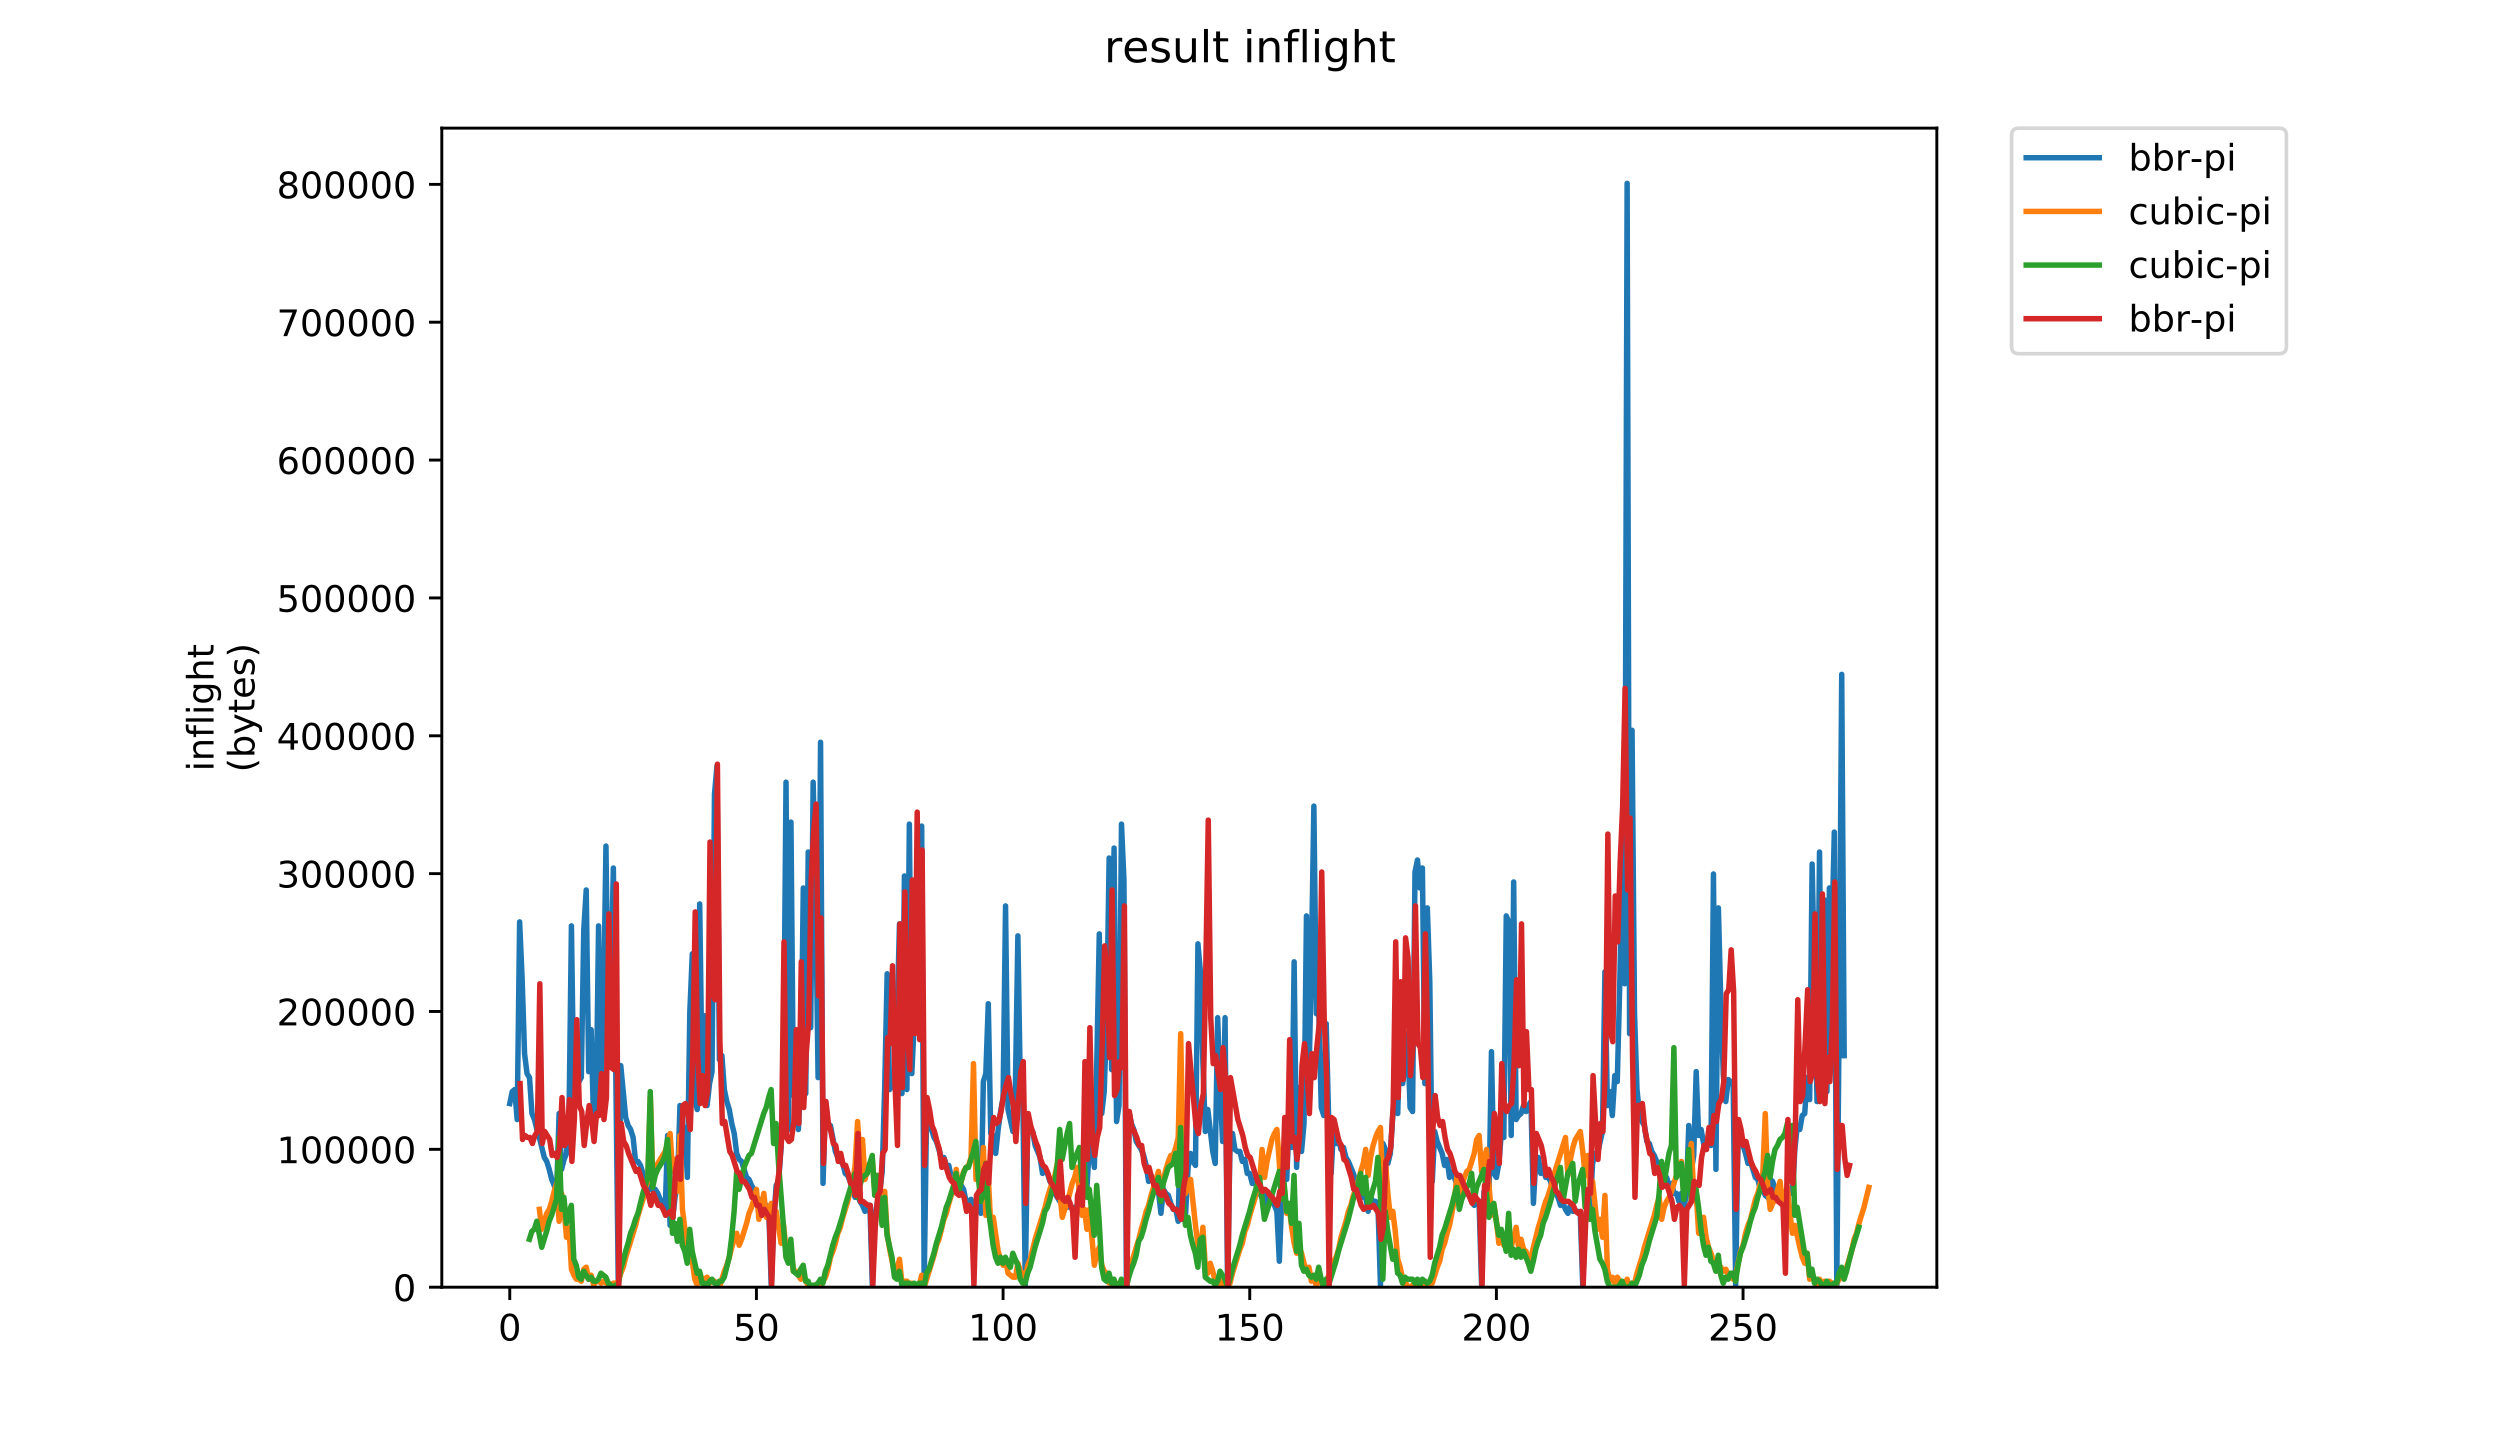 <?xml version="1.0" encoding="utf-8" standalone="no"?>
<!DOCTYPE svg PUBLIC "-//W3C//DTD SVG 1.1//EN"
  "http://www.w3.org/Graphics/SVG/1.1/DTD/svg11.dtd">
<!-- Created with matplotlib (https://matplotlib.org/) -->
<svg height="396pt" version="1.1" viewBox="0 0 684 396" width="684pt" xmlns="http://www.w3.org/2000/svg" xmlns:xlink="http://www.w3.org/1999/xlink">
 <defs>
  <style type="text/css">
*{stroke-linecap:butt;stroke-linejoin:round;}
  </style>
 </defs>
 <g id="figure_1">
  <g id="patch_1">
   <path d="M 0 396 
L 684 396 
L 684 0 
L 0 0 
z
" style="fill:#ffffff;"/>
  </g>
  <g id="axes_1">
   <g id="patch_2">
    <path d="M 120.879 352.174 
L 529.913 352.174 
L 529.913 35.062 
L 120.879 35.062 
z
" style="fill:#ffffff;"/>
   </g>
   <g id="matplotlib.axis_1">
    <g id="xtick_1">
     <g id="line2d_1">
      <defs>
       <path d="M 0 0 
L 0 3.5 
" id="m3554e90a7e" style="stroke:#000000;stroke-width:0.8;"/>
      </defs>
      <g>
       <use style="stroke:#000000;stroke-width:0.8;" x="139.471" xlink:href="#m3554e90a7e" y="352.174"/>
      </g>
     </g>
     <g id="text_1">
      <!-- 0 -->
      <defs>
       <path d="M 31.781 66.406 
Q 24.172 66.406 20.328 58.906 
Q 16.5 51.422 16.5 36.375 
Q 16.5 21.391 20.328 13.891 
Q 24.172 6.391 31.781 6.391 
Q 39.453 6.391 43.281 13.891 
Q 47.125 21.391 47.125 36.375 
Q 47.125 51.422 43.281 58.906 
Q 39.453 66.406 31.781 66.406 
z
M 31.781 74.219 
Q 44.047 74.219 50.516 64.516 
Q 56.984 54.828 56.984 36.375 
Q 56.984 17.969 50.516 8.266 
Q 44.047 -1.422 31.781 -1.422 
Q 19.531 -1.422 13.062 8.266 
Q 6.594 17.969 6.594 36.375 
Q 6.594 54.828 13.062 64.516 
Q 19.531 74.219 31.781 74.219 
z
" id="DejaVuSans-48"/>
      </defs>
      <g transform="translate(136.29 366.773)scale(0.1 -0.1)">
       <use xlink:href="#DejaVuSans-48"/>
      </g>
     </g>
    </g>
    <g id="xtick_2">
     <g id="line2d_2">
      <g>
       <use style="stroke:#000000;stroke-width:0.8;" x="206.957" xlink:href="#m3554e90a7e" y="352.174"/>
      </g>
     </g>
     <g id="text_2">
      <!-- 50 -->
      <defs>
       <path d="M 10.797 72.906 
L 49.516 72.906 
L 49.516 64.594 
L 19.828 64.594 
L 19.828 46.734 
Q 21.969 47.469 24.109 47.828 
Q 26.266 48.188 28.422 48.188 
Q 40.625 48.188 47.75 41.5 
Q 54.891 34.812 54.891 23.391 
Q 54.891 11.625 47.562 5.094 
Q 40.234 -1.422 26.906 -1.422 
Q 22.312 -1.422 17.547 -0.641 
Q 12.797 0.141 7.719 1.703 
L 7.719 11.625 
Q 12.109 9.234 16.797 8.062 
Q 21.484 6.891 26.703 6.891 
Q 35.156 6.891 40.078 11.328 
Q 45.016 15.766 45.016 23.391 
Q 45.016 31 40.078 35.438 
Q 35.156 39.891 26.703 39.891 
Q 22.75 39.891 18.812 39.016 
Q 14.891 38.141 10.797 36.281 
z
" id="DejaVuSans-53"/>
      </defs>
      <g transform="translate(200.594 366.773)scale(0.1 -0.1)">
       <use xlink:href="#DejaVuSans-53"/>
       <use x="63.623" xlink:href="#DejaVuSans-48"/>
      </g>
     </g>
    </g>
    <g id="xtick_3">
     <g id="line2d_3">
      <g>
       <use style="stroke:#000000;stroke-width:0.8;" x="274.442" xlink:href="#m3554e90a7e" y="352.174"/>
      </g>
     </g>
     <g id="text_3">
      <!-- 100 -->
      <defs>
       <path d="M 12.406 8.297 
L 28.516 8.297 
L 28.516 63.922 
L 10.984 60.406 
L 10.984 69.391 
L 28.422 72.906 
L 38.281 72.906 
L 38.281 8.297 
L 54.391 8.297 
L 54.391 0 
L 12.406 0 
z
" id="DejaVuSans-49"/>
      </defs>
      <g transform="translate(264.898 366.773)scale(0.1 -0.1)">
       <use xlink:href="#DejaVuSans-49"/>
       <use x="63.623" xlink:href="#DejaVuSans-48"/>
       <use x="127.246" xlink:href="#DejaVuSans-48"/>
      </g>
     </g>
    </g>
    <g id="xtick_4">
     <g id="line2d_4">
      <g>
       <use style="stroke:#000000;stroke-width:0.8;" x="341.928" xlink:href="#m3554e90a7e" y="352.174"/>
      </g>
     </g>
     <g id="text_4">
      <!-- 150 -->
      <g transform="translate(332.384 366.773)scale(0.1 -0.1)">
       <use xlink:href="#DejaVuSans-49"/>
       <use x="63.623" xlink:href="#DejaVuSans-53"/>
       <use x="127.246" xlink:href="#DejaVuSans-48"/>
      </g>
     </g>
    </g>
    <g id="xtick_5">
     <g id="line2d_5">
      <g>
       <use style="stroke:#000000;stroke-width:0.8;" x="409.413" xlink:href="#m3554e90a7e" y="352.174"/>
      </g>
     </g>
     <g id="text_5">
      <!-- 200 -->
      <defs>
       <path d="M 19.188 8.297 
L 53.609 8.297 
L 53.609 0 
L 7.328 0 
L 7.328 8.297 
Q 12.938 14.109 22.625 23.891 
Q 32.328 33.688 34.812 36.531 
Q 39.547 41.844 41.422 45.531 
Q 43.312 49.219 43.312 52.781 
Q 43.312 58.594 39.234 62.25 
Q 35.156 65.922 28.609 65.922 
Q 23.969 65.922 18.812 64.312 
Q 13.672 62.703 7.812 59.422 
L 7.812 69.391 
Q 13.766 71.781 18.938 73 
Q 24.125 74.219 28.422 74.219 
Q 39.75 74.219 46.484 68.547 
Q 53.219 62.891 53.219 53.422 
Q 53.219 48.922 51.531 44.891 
Q 49.859 40.875 45.406 35.406 
Q 44.188 33.984 37.641 27.219 
Q 31.109 20.453 19.188 8.297 
z
" id="DejaVuSans-50"/>
      </defs>
      <g transform="translate(399.87 366.773)scale(0.1 -0.1)">
       <use xlink:href="#DejaVuSans-50"/>
       <use x="63.623" xlink:href="#DejaVuSans-48"/>
       <use x="127.246" xlink:href="#DejaVuSans-48"/>
      </g>
     </g>
    </g>
    <g id="xtick_6">
     <g id="line2d_6">
      <g>
       <use style="stroke:#000000;stroke-width:0.8;" x="476.899" xlink:href="#m3554e90a7e" y="352.174"/>
      </g>
     </g>
     <g id="text_6">
      <!-- 250 -->
      <g transform="translate(467.355 366.773)scale(0.1 -0.1)">
       <use xlink:href="#DejaVuSans-50"/>
       <use x="63.623" xlink:href="#DejaVuSans-53"/>
       <use x="127.246" xlink:href="#DejaVuSans-48"/>
      </g>
     </g>
    </g>
   </g>
   <g id="matplotlib.axis_2">
    <g id="ytick_1">
     <g id="line2d_7">
      <defs>
       <path d="M 0 0 
L -3.5 0 
" id="md65055681a" style="stroke:#000000;stroke-width:0.8;"/>
      </defs>
      <g>
       <use style="stroke:#000000;stroke-width:0.8;" x="120.879" xlink:href="#md65055681a" y="352.174"/>
      </g>
     </g>
     <g id="text_7">
      <!-- 0 -->
      <g transform="translate(107.516 355.973)scale(0.1 -0.1)">
       <use xlink:href="#DejaVuSans-48"/>
      </g>
     </g>
    </g>
    <g id="ytick_2">
     <g id="line2d_8">
      <g>
       <use style="stroke:#000000;stroke-width:0.8;" x="120.879" xlink:href="#md65055681a" y="314.458"/>
      </g>
     </g>
     <g id="text_8">
      <!-- 100000 -->
      <g transform="translate(75.704 318.257)scale(0.1 -0.1)">
       <use xlink:href="#DejaVuSans-49"/>
       <use x="63.623" xlink:href="#DejaVuSans-48"/>
       <use x="127.246" xlink:href="#DejaVuSans-48"/>
       <use x="190.869" xlink:href="#DejaVuSans-48"/>
       <use x="254.492" xlink:href="#DejaVuSans-48"/>
       <use x="318.115" xlink:href="#DejaVuSans-48"/>
      </g>
     </g>
    </g>
    <g id="ytick_3">
     <g id="line2d_9">
      <g>
       <use style="stroke:#000000;stroke-width:0.8;" x="120.879" xlink:href="#md65055681a" y="276.742"/>
      </g>
     </g>
     <g id="text_9">
      <!-- 200000 -->
      <g transform="translate(75.704 280.541)scale(0.1 -0.1)">
       <use xlink:href="#DejaVuSans-50"/>
       <use x="63.623" xlink:href="#DejaVuSans-48"/>
       <use x="127.246" xlink:href="#DejaVuSans-48"/>
       <use x="190.869" xlink:href="#DejaVuSans-48"/>
       <use x="254.492" xlink:href="#DejaVuSans-48"/>
       <use x="318.115" xlink:href="#DejaVuSans-48"/>
      </g>
     </g>
    </g>
    <g id="ytick_4">
     <g id="line2d_10">
      <g>
       <use style="stroke:#000000;stroke-width:0.8;" x="120.879" xlink:href="#md65055681a" y="239.025"/>
      </g>
     </g>
     <g id="text_10">
      <!-- 300000 -->
      <defs>
       <path d="M 40.578 39.312 
Q 47.656 37.797 51.625 33 
Q 55.609 28.219 55.609 21.188 
Q 55.609 10.406 48.188 4.484 
Q 40.766 -1.422 27.094 -1.422 
Q 22.516 -1.422 17.656 -0.516 
Q 12.797 0.391 7.625 2.203 
L 7.625 11.719 
Q 11.719 9.328 16.594 8.109 
Q 21.484 6.891 26.812 6.891 
Q 36.078 6.891 40.938 10.547 
Q 45.797 14.203 45.797 21.188 
Q 45.797 27.641 41.281 31.266 
Q 36.766 34.906 28.719 34.906 
L 20.219 34.906 
L 20.219 43.016 
L 29.109 43.016 
Q 36.375 43.016 40.234 45.922 
Q 44.094 48.828 44.094 54.297 
Q 44.094 59.906 40.109 62.906 
Q 36.141 65.922 28.719 65.922 
Q 24.656 65.922 20.016 65.031 
Q 15.375 64.156 9.812 62.312 
L 9.812 71.094 
Q 15.438 72.656 20.344 73.438 
Q 25.25 74.219 29.594 74.219 
Q 40.828 74.219 47.359 69.109 
Q 53.906 64.016 53.906 55.328 
Q 53.906 49.266 50.438 45.094 
Q 46.969 40.922 40.578 39.312 
z
" id="DejaVuSans-51"/>
      </defs>
      <g transform="translate(75.704 242.824)scale(0.1 -0.1)">
       <use xlink:href="#DejaVuSans-51"/>
       <use x="63.623" xlink:href="#DejaVuSans-48"/>
       <use x="127.246" xlink:href="#DejaVuSans-48"/>
       <use x="190.869" xlink:href="#DejaVuSans-48"/>
       <use x="254.492" xlink:href="#DejaVuSans-48"/>
       <use x="318.115" xlink:href="#DejaVuSans-48"/>
      </g>
     </g>
    </g>
    <g id="ytick_5">
     <g id="line2d_11">
      <g>
       <use style="stroke:#000000;stroke-width:0.8;" x="120.879" xlink:href="#md65055681a" y="201.309"/>
      </g>
     </g>
     <g id="text_11">
      <!-- 400000 -->
      <defs>
       <path d="M 37.797 64.312 
L 12.891 25.391 
L 37.797 25.391 
z
M 35.203 72.906 
L 47.609 72.906 
L 47.609 25.391 
L 58.016 25.391 
L 58.016 17.188 
L 47.609 17.188 
L 47.609 0 
L 37.797 0 
L 37.797 17.188 
L 4.891 17.188 
L 4.891 26.703 
z
" id="DejaVuSans-52"/>
      </defs>
      <g transform="translate(75.704 205.108)scale(0.1 -0.1)">
       <use xlink:href="#DejaVuSans-52"/>
       <use x="63.623" xlink:href="#DejaVuSans-48"/>
       <use x="127.246" xlink:href="#DejaVuSans-48"/>
       <use x="190.869" xlink:href="#DejaVuSans-48"/>
       <use x="254.492" xlink:href="#DejaVuSans-48"/>
       <use x="318.115" xlink:href="#DejaVuSans-48"/>
      </g>
     </g>
    </g>
    <g id="ytick_6">
     <g id="line2d_12">
      <g>
       <use style="stroke:#000000;stroke-width:0.8;" x="120.879" xlink:href="#md65055681a" y="163.593"/>
      </g>
     </g>
     <g id="text_12">
      <!-- 500000 -->
      <g transform="translate(75.704 167.392)scale(0.1 -0.1)">
       <use xlink:href="#DejaVuSans-53"/>
       <use x="63.623" xlink:href="#DejaVuSans-48"/>
       <use x="127.246" xlink:href="#DejaVuSans-48"/>
       <use x="190.869" xlink:href="#DejaVuSans-48"/>
       <use x="254.492" xlink:href="#DejaVuSans-48"/>
       <use x="318.115" xlink:href="#DejaVuSans-48"/>
      </g>
     </g>
    </g>
    <g id="ytick_7">
     <g id="line2d_13">
      <g>
       <use style="stroke:#000000;stroke-width:0.8;" x="120.879" xlink:href="#md65055681a" y="125.876"/>
      </g>
     </g>
     <g id="text_13">
      <!-- 600000 -->
      <defs>
       <path d="M 33.016 40.375 
Q 26.375 40.375 22.484 35.828 
Q 18.609 31.297 18.609 23.391 
Q 18.609 15.531 22.484 10.953 
Q 26.375 6.391 33.016 6.391 
Q 39.656 6.391 43.531 10.953 
Q 47.406 15.531 47.406 23.391 
Q 47.406 31.297 43.531 35.828 
Q 39.656 40.375 33.016 40.375 
z
M 52.594 71.297 
L 52.594 62.312 
Q 48.875 64.062 45.094 64.984 
Q 41.312 65.922 37.594 65.922 
Q 27.828 65.922 22.672 59.328 
Q 17.531 52.734 16.797 39.406 
Q 19.672 43.656 24.016 45.922 
Q 28.375 48.188 33.594 48.188 
Q 44.578 48.188 50.953 41.516 
Q 57.328 34.859 57.328 23.391 
Q 57.328 12.156 50.688 5.359 
Q 44.047 -1.422 33.016 -1.422 
Q 20.359 -1.422 13.672 8.266 
Q 6.984 17.969 6.984 36.375 
Q 6.984 53.656 15.188 63.938 
Q 23.391 74.219 37.203 74.219 
Q 40.922 74.219 44.703 73.484 
Q 48.484 72.75 52.594 71.297 
z
" id="DejaVuSans-54"/>
      </defs>
      <g transform="translate(75.704 129.676)scale(0.1 -0.1)">
       <use xlink:href="#DejaVuSans-54"/>
       <use x="63.623" xlink:href="#DejaVuSans-48"/>
       <use x="127.246" xlink:href="#DejaVuSans-48"/>
       <use x="190.869" xlink:href="#DejaVuSans-48"/>
       <use x="254.492" xlink:href="#DejaVuSans-48"/>
       <use x="318.115" xlink:href="#DejaVuSans-48"/>
      </g>
     </g>
    </g>
    <g id="ytick_8">
     <g id="line2d_14">
      <g>
       <use style="stroke:#000000;stroke-width:0.8;" x="120.879" xlink:href="#md65055681a" y="88.16"/>
      </g>
     </g>
     <g id="text_14">
      <!-- 700000 -->
      <defs>
       <path d="M 8.203 72.906 
L 55.078 72.906 
L 55.078 68.703 
L 28.609 0 
L 18.312 0 
L 43.219 64.594 
L 8.203 64.594 
z
" id="DejaVuSans-55"/>
      </defs>
      <g transform="translate(75.704 91.959)scale(0.1 -0.1)">
       <use xlink:href="#DejaVuSans-55"/>
       <use x="63.623" xlink:href="#DejaVuSans-48"/>
       <use x="127.246" xlink:href="#DejaVuSans-48"/>
       <use x="190.869" xlink:href="#DejaVuSans-48"/>
       <use x="254.492" xlink:href="#DejaVuSans-48"/>
       <use x="318.115" xlink:href="#DejaVuSans-48"/>
      </g>
     </g>
    </g>
    <g id="ytick_9">
     <g id="line2d_15">
      <g>
       <use style="stroke:#000000;stroke-width:0.8;" x="120.879" xlink:href="#md65055681a" y="50.444"/>
      </g>
     </g>
     <g id="text_15">
      <!-- 800000 -->
      <defs>
       <path d="M 31.781 34.625 
Q 24.75 34.625 20.719 30.859 
Q 16.703 27.094 16.703 20.516 
Q 16.703 13.922 20.719 10.156 
Q 24.75 6.391 31.781 6.391 
Q 38.812 6.391 42.859 10.172 
Q 46.922 13.969 46.922 20.516 
Q 46.922 27.094 42.891 30.859 
Q 38.875 34.625 31.781 34.625 
z
M 21.922 38.812 
Q 15.578 40.375 12.031 44.719 
Q 8.5 49.078 8.5 55.328 
Q 8.5 64.062 14.719 69.141 
Q 20.953 74.219 31.781 74.219 
Q 42.672 74.219 48.875 69.141 
Q 55.078 64.062 55.078 55.328 
Q 55.078 49.078 51.531 44.719 
Q 48 40.375 41.703 38.812 
Q 48.828 37.156 52.797 32.312 
Q 56.781 27.484 56.781 20.516 
Q 56.781 9.906 50.312 4.234 
Q 43.844 -1.422 31.781 -1.422 
Q 19.734 -1.422 13.25 4.234 
Q 6.781 9.906 6.781 20.516 
Q 6.781 27.484 10.781 32.312 
Q 14.797 37.156 21.922 38.812 
z
M 18.312 54.391 
Q 18.312 48.734 21.844 45.562 
Q 25.391 42.391 31.781 42.391 
Q 38.141 42.391 41.719 45.562 
Q 45.312 48.734 45.312 54.391 
Q 45.312 60.062 41.719 63.234 
Q 38.141 66.406 31.781 66.406 
Q 25.391 66.406 21.844 63.234 
Q 18.312 60.062 18.312 54.391 
z
" id="DejaVuSans-56"/>
      </defs>
      <g transform="translate(75.704 54.243)scale(0.1 -0.1)">
       <use xlink:href="#DejaVuSans-56"/>
       <use x="63.623" xlink:href="#DejaVuSans-48"/>
       <use x="127.246" xlink:href="#DejaVuSans-48"/>
       <use x="190.869" xlink:href="#DejaVuSans-48"/>
       <use x="254.492" xlink:href="#DejaVuSans-48"/>
       <use x="318.115" xlink:href="#DejaVuSans-48"/>
      </g>
     </g>
    </g>
    <g id="text_16">
     <!-- inflight -->
     <defs>
      <path d="M 9.422 54.688 
L 18.406 54.688 
L 18.406 0 
L 9.422 0 
z
M 9.422 75.984 
L 18.406 75.984 
L 18.406 64.594 
L 9.422 64.594 
z
" id="DejaVuSans-105"/>
      <path d="M 54.891 33.016 
L 54.891 0 
L 45.906 0 
L 45.906 32.719 
Q 45.906 40.484 42.875 44.328 
Q 39.844 48.188 33.797 48.188 
Q 26.516 48.188 22.312 43.547 
Q 18.109 38.922 18.109 30.906 
L 18.109 0 
L 9.078 0 
L 9.078 54.688 
L 18.109 54.688 
L 18.109 46.188 
Q 21.344 51.125 25.703 53.562 
Q 30.078 56 35.797 56 
Q 45.219 56 50.047 50.172 
Q 54.891 44.344 54.891 33.016 
z
" id="DejaVuSans-110"/>
      <path d="M 37.109 75.984 
L 37.109 68.5 
L 28.516 68.5 
Q 23.688 68.5 21.797 66.547 
Q 19.922 64.594 19.922 59.516 
L 19.922 54.688 
L 34.719 54.688 
L 34.719 47.703 
L 19.922 47.703 
L 19.922 0 
L 10.891 0 
L 10.891 47.703 
L 2.297 47.703 
L 2.297 54.688 
L 10.891 54.688 
L 10.891 58.5 
Q 10.891 67.625 15.141 71.797 
Q 19.391 75.984 28.609 75.984 
z
" id="DejaVuSans-102"/>
      <path d="M 9.422 75.984 
L 18.406 75.984 
L 18.406 0 
L 9.422 0 
z
" id="DejaVuSans-108"/>
      <path d="M 45.406 27.984 
Q 45.406 37.75 41.375 43.109 
Q 37.359 48.484 30.078 48.484 
Q 22.859 48.484 18.828 43.109 
Q 14.797 37.75 14.797 27.984 
Q 14.797 18.266 18.828 12.891 
Q 22.859 7.516 30.078 7.516 
Q 37.359 7.516 41.375 12.891 
Q 45.406 18.266 45.406 27.984 
z
M 54.391 6.781 
Q 54.391 -7.172 48.188 -13.984 
Q 42 -20.797 29.203 -20.797 
Q 24.469 -20.797 20.266 -20.094 
Q 16.062 -19.391 12.109 -17.922 
L 12.109 -9.188 
Q 16.062 -11.328 19.922 -12.344 
Q 23.781 -13.375 27.781 -13.375 
Q 36.625 -13.375 41.016 -8.766 
Q 45.406 -4.156 45.406 5.172 
L 45.406 9.625 
Q 42.625 4.781 38.281 2.391 
Q 33.938 0 27.875 0 
Q 17.828 0 11.672 7.656 
Q 5.516 15.328 5.516 27.984 
Q 5.516 40.672 11.672 48.328 
Q 17.828 56 27.875 56 
Q 33.938 56 38.281 53.609 
Q 42.625 51.219 45.406 46.391 
L 45.406 54.688 
L 54.391 54.688 
z
" id="DejaVuSans-103"/>
      <path d="M 54.891 33.016 
L 54.891 0 
L 45.906 0 
L 45.906 32.719 
Q 45.906 40.484 42.875 44.328 
Q 39.844 48.188 33.797 48.188 
Q 26.516 48.188 22.312 43.547 
Q 18.109 38.922 18.109 30.906 
L 18.109 0 
L 9.078 0 
L 9.078 75.984 
L 18.109 75.984 
L 18.109 46.188 
Q 21.344 51.125 25.703 53.562 
Q 30.078 56 35.797 56 
Q 45.219 56 50.047 50.172 
Q 54.891 44.344 54.891 33.016 
z
" id="DejaVuSans-104"/>
      <path d="M 18.312 70.219 
L 18.312 54.688 
L 36.812 54.688 
L 36.812 47.703 
L 18.312 47.703 
L 18.312 18.016 
Q 18.312 11.328 20.141 9.422 
Q 21.969 7.516 27.594 7.516 
L 36.812 7.516 
L 36.812 0 
L 27.594 0 
Q 17.188 0 13.234 3.875 
Q 9.281 7.766 9.281 18.016 
L 9.281 47.703 
L 2.688 47.703 
L 2.688 54.688 
L 9.281 54.688 
L 9.281 70.219 
z
" id="DejaVuSans-116"/>
     </defs>
     <g transform="translate(58.426 211.018)rotate(-90)scale(0.1 -0.1)">
      <use xlink:href="#DejaVuSans-105"/>
      <use x="27.783" xlink:href="#DejaVuSans-110"/>
      <use x="91.162" xlink:href="#DejaVuSans-102"/>
      <use x="126.367" xlink:href="#DejaVuSans-108"/>
      <use x="154.15" xlink:href="#DejaVuSans-105"/>
      <use x="181.934" xlink:href="#DejaVuSans-103"/>
      <use x="245.41" xlink:href="#DejaVuSans-104"/>
      <use x="308.789" xlink:href="#DejaVuSans-116"/>
     </g>
     <!-- (bytes) -->
     <defs>
      <path d="M 31 75.875 
Q 24.469 64.656 21.281 53.656 
Q 18.109 42.672 18.109 31.391 
Q 18.109 20.125 21.312 9.062 
Q 24.516 -2 31 -13.188 
L 23.188 -13.188 
Q 15.875 -1.703 12.234 9.375 
Q 8.594 20.453 8.594 31.391 
Q 8.594 42.281 12.203 53.312 
Q 15.828 64.359 23.188 75.875 
z
" id="DejaVuSans-40"/>
      <path d="M 48.688 27.297 
Q 48.688 37.203 44.609 42.844 
Q 40.531 48.484 33.406 48.484 
Q 26.266 48.484 22.188 42.844 
Q 18.109 37.203 18.109 27.297 
Q 18.109 17.391 22.188 11.75 
Q 26.266 6.109 33.406 6.109 
Q 40.531 6.109 44.609 11.75 
Q 48.688 17.391 48.688 27.297 
z
M 18.109 46.391 
Q 20.953 51.266 25.266 53.625 
Q 29.594 56 35.594 56 
Q 45.562 56 51.781 48.094 
Q 58.016 40.188 58.016 27.297 
Q 58.016 14.406 51.781 6.484 
Q 45.562 -1.422 35.594 -1.422 
Q 29.594 -1.422 25.266 0.953 
Q 20.953 3.328 18.109 8.203 
L 18.109 0 
L 9.078 0 
L 9.078 75.984 
L 18.109 75.984 
z
" id="DejaVuSans-98"/>
      <path d="M 32.172 -5.078 
Q 28.375 -14.844 24.75 -17.812 
Q 21.141 -20.797 15.094 -20.797 
L 7.906 -20.797 
L 7.906 -13.281 
L 13.188 -13.281 
Q 16.891 -13.281 18.938 -11.516 
Q 21 -9.766 23.484 -3.219 
L 25.094 0.875 
L 2.984 54.688 
L 12.5 54.688 
L 29.594 11.922 
L 46.688 54.688 
L 56.203 54.688 
z
" id="DejaVuSans-121"/>
      <path d="M 56.203 29.594 
L 56.203 25.203 
L 14.891 25.203 
Q 15.484 15.922 20.484 11.062 
Q 25.484 6.203 34.422 6.203 
Q 39.594 6.203 44.453 7.469 
Q 49.312 8.734 54.109 11.281 
L 54.109 2.781 
Q 49.266 0.734 44.188 -0.344 
Q 39.109 -1.422 33.891 -1.422 
Q 20.797 -1.422 13.156 6.188 
Q 5.516 13.812 5.516 26.812 
Q 5.516 40.234 12.766 48.109 
Q 20.016 56 32.328 56 
Q 43.359 56 49.781 48.891 
Q 56.203 41.797 56.203 29.594 
z
M 47.219 32.234 
Q 47.125 39.594 43.094 43.984 
Q 39.062 48.391 32.422 48.391 
Q 24.906 48.391 20.391 44.141 
Q 15.875 39.891 15.188 32.172 
z
" id="DejaVuSans-101"/>
      <path d="M 44.281 53.078 
L 44.281 44.578 
Q 40.484 46.531 36.375 47.5 
Q 32.281 48.484 27.875 48.484 
Q 21.188 48.484 17.844 46.438 
Q 14.5 44.391 14.5 40.281 
Q 14.5 37.156 16.891 35.375 
Q 19.281 33.594 26.516 31.984 
L 29.594 31.297 
Q 39.156 29.25 43.188 25.516 
Q 47.219 21.781 47.219 15.094 
Q 47.219 7.469 41.188 3.016 
Q 35.156 -1.422 24.609 -1.422 
Q 20.219 -1.422 15.453 -0.562 
Q 10.688 0.297 5.422 2 
L 5.422 11.281 
Q 10.406 8.688 15.234 7.391 
Q 20.062 6.109 24.812 6.109 
Q 31.156 6.109 34.562 8.281 
Q 37.984 10.453 37.984 14.406 
Q 37.984 18.062 35.516 20.016 
Q 33.062 21.969 24.703 23.781 
L 21.578 24.516 
Q 13.234 26.266 9.516 29.906 
Q 5.812 33.547 5.812 39.891 
Q 5.812 47.609 11.281 51.797 
Q 16.75 56 26.812 56 
Q 31.781 56 36.172 55.266 
Q 40.578 54.547 44.281 53.078 
z
" id="DejaVuSans-115"/>
      <path d="M 8.016 75.875 
L 15.828 75.875 
Q 23.141 64.359 26.781 53.312 
Q 30.422 42.281 30.422 31.391 
Q 30.422 20.453 26.781 9.375 
Q 23.141 -1.703 15.828 -13.188 
L 8.016 -13.188 
Q 14.5 -2 17.703 9.062 
Q 20.906 20.125 20.906 31.391 
Q 20.906 42.672 17.703 53.656 
Q 14.5 64.656 8.016 75.875 
z
" id="DejaVuSans-41"/>
     </defs>
     <g transform="translate(69.624 211.295)rotate(-90)scale(0.1 -0.1)">
      <use xlink:href="#DejaVuSans-40"/>
      <use x="39.014" xlink:href="#DejaVuSans-98"/>
      <use x="102.49" xlink:href="#DejaVuSans-121"/>
      <use x="161.67" xlink:href="#DejaVuSans-116"/>
      <use x="200.879" xlink:href="#DejaVuSans-101"/>
      <use x="262.402" xlink:href="#DejaVuSans-115"/>
      <use x="314.502" xlink:href="#DejaVuSans-41"/>
     </g>
    </g>
   </g>
   <g id="line2d_16">
    <path clip-path="url(#p8a7cbf6abb)" d="M 139.471 301.93 
L 140.146 298.653 
L 140.821 298.107 
L 141.496 306.299 
L 142.17 252.232 
L 142.845 267.524 
L 143.52 288.277 
L 144.195 293.738 
L 144.87 294.83 
L 145.545 304.661 
L 146.22 306.299 
L 146.894 309.03 
L 147.569 311.214 
L 148.919 316.676 
L 149.594 317.768 
L 150.269 319.952 
L 150.944 322.683 
L 151.618 324.321 
L 152.293 326.506 
L 152.968 304.661 
L 153.643 319.952 
L 154.318 317.222 
L 154.993 315.583 
L 155.668 306.845 
L 156.342 253.324 
L 157.017 300.838 
L 157.692 285.546 
L 158.367 295.923 
L 159.042 294.83 
L 159.717 254.417 
L 160.392 243.494 
L 161.066 293.192 
L 161.741 281.723 
L 162.416 307.391 
L 163.091 304.115 
L 163.766 253.324 
L 164.441 300.838 
L 165.116 275.716 
L 165.79 231.479 
L 166.465 285 
L 167.14 268.616 
L 167.815 237.486 
L 169.165 351.628 
L 169.84 291.553 
L 171.189 305.753 
L 171.864 307.937 
L 172.539 309.03 
L 173.214 311.214 
L 173.889 317.768 
L 174.564 317.768 
L 175.238 318.86 
L 176.588 323.229 
L 177.938 325.414 
L 179.288 325.414 
L 179.962 326.506 
L 181.987 331.421 
L 182.662 310.668 
L 183.337 335.244 
L 184.012 333.606 
L 184.686 327.598 
L 185.361 323.775 
L 186.036 302.476 
L 186.711 314.491 
L 187.386 308.484 
L 188.061 322.137 
L 188.736 276.808 
L 189.41 260.97 
L 190.085 300.838 
L 190.76 303.568 
L 191.435 247.317 
L 192.11 296.469 
L 192.785 277.9 
L 193.46 302.476 
L 194.134 296.469 
L 194.809 293.192 
L 195.484 217.28 
L 196.159 209.634 
L 196.834 289.915 
L 197.509 288.823 
L 198.183 298.107 
L 198.858 301.384 
L 199.533 303.568 
L 200.208 307.391 
L 200.883 310.122 
L 201.558 315.583 
L 202.233 317.222 
L 202.907 317.768 
L 204.257 322.137 
L 204.932 322.683 
L 205.607 324.321 
L 206.282 325.414 
L 206.957 327.598 
L 209.656 329.783 
L 210.331 330.875 
L 211.006 351.628 
L 211.681 334.152 
L 212.355 324.321 
L 213.03 323.229 
L 213.705 313.945 
L 214.38 293.192 
L 215.055 214.003 
L 215.73 309.03 
L 216.405 224.925 
L 217.079 299.745 
L 217.754 289.915 
L 218.429 309.03 
L 219.104 295.376 
L 219.779 242.948 
L 220.454 299.199 
L 221.129 233.117 
L 221.803 281.177 
L 222.478 214.003 
L 223.153 244.586 
L 223.828 294.83 
L 224.503 203.08 
L 225.178 323.775 
L 225.853 301.384 
L 226.527 307.937 
L 227.202 307.937 
L 228.552 315.037 
L 229.227 316.676 
L 229.902 317.768 
L 230.577 318.314 
L 231.251 321.045 
L 231.926 321.591 
L 232.601 323.229 
L 233.951 327.598 
L 234.626 327.052 
L 235.301 328.69 
L 235.975 329.783 
L 236.65 331.421 
L 237.325 329.783 
L 238 329.783 
L 238.675 351.628 
L 239.35 332.513 
L 240.699 325.96 
L 241.374 320.498 
L 242.049 297.561 
L 242.724 266.431 
L 243.399 298.107 
L 244.074 297.015 
L 244.749 296.469 
L 245.423 278.992 
L 246.098 252.778 
L 246.773 299.199 
L 247.448 239.671 
L 248.123 298.107 
L 248.798 225.471 
L 249.473 293.738 
L 250.147 279.539 
L 250.822 270.8 
L 251.497 269.708 
L 252.172 226.018 
L 252.847 351.628 
L 253.522 304.115 
L 254.197 306.845 
L 255.546 311.214 
L 256.221 312.307 
L 256.896 314.491 
L 257.571 317.222 
L 258.246 316.676 
L 258.92 318.86 
L 259.595 318.86 
L 260.27 322.137 
L 262.295 325.414 
L 262.97 324.321 
L 263.644 325.414 
L 264.319 328.69 
L 264.994 328.69 
L 265.669 328.144 
L 266.344 330.875 
L 267.694 328.69 
L 268.368 331.967 
L 269.043 295.923 
L 269.718 293.738 
L 270.393 274.623 
L 271.068 310.122 
L 271.743 310.668 
L 272.418 315.583 
L 273.092 309.03 
L 273.767 304.115 
L 274.442 300.292 
L 275.117 247.863 
L 275.792 303.568 
L 277.142 309.576 
L 277.816 297.015 
L 278.491 256.055 
L 279.166 297.561 
L 279.841 300.838 
L 280.516 351.628 
L 281.191 306.845 
L 281.866 309.03 
L 282.54 309.576 
L 283.215 313.399 
L 284.565 316.676 
L 285.24 321.045 
L 285.915 319.952 
L 286.59 321.045 
L 287.264 323.229 
L 287.939 324.321 
L 288.614 326.506 
L 289.964 328.69 
L 290.639 328.144 
L 291.314 328.69 
L 291.988 330.329 
L 292.663 329.783 
L 293.338 330.329 
L 294.013 331.421 
L 294.688 329.783 
L 295.363 330.875 
L 296.038 327.598 
L 296.712 321.045 
L 297.387 324.868 
L 298.062 313.399 
L 298.737 313.945 
L 299.412 319.406 
L 300.087 290.461 
L 300.762 255.509 
L 301.436 304.661 
L 302.111 298.653 
L 302.786 278.446 
L 303.461 234.756 
L 304.136 292.646 
L 304.811 232.025 
L 305.486 306.845 
L 306.16 302.476 
L 306.835 225.471 
L 307.51 240.763 
L 308.185 351.628 
L 308.86 304.115 
L 309.535 307.391 
L 310.21 309.03 
L 310.884 312.307 
L 312.234 314.491 
L 312.909 316.129 
L 313.584 318.86 
L 314.259 323.229 
L 314.933 321.591 
L 315.608 323.229 
L 316.283 324.321 
L 316.958 325.96 
L 317.633 331.967 
L 318.308 325.414 
L 318.983 326.506 
L 319.657 327.052 
L 320.332 329.237 
L 321.007 330.875 
L 321.682 330.875 
L 322.357 334.152 
L 323.032 304.115 
L 323.707 333.606 
L 324.381 331.967 
L 325.056 319.406 
L 325.731 315.583 
L 326.406 317.768 
L 327.081 318.86 
L 327.756 258.239 
L 328.431 265.885 
L 329.105 290.461 
L 329.78 309.576 
L 330.455 303.568 
L 331.805 315.037 
L 332.48 318.314 
L 333.155 278.446 
L 333.829 298.653 
L 334.504 312.307 
L 335.179 278.446 
L 335.854 351.628 
L 336.529 312.853 
L 337.204 310.122 
L 337.879 314.491 
L 338.553 315.037 
L 339.228 315.037 
L 339.903 317.768 
L 340.578 317.222 
L 341.253 321.045 
L 341.928 321.045 
L 342.603 323.775 
L 343.277 322.683 
L 343.952 325.414 
L 345.302 327.598 
L 345.977 329.237 
L 346.652 326.506 
L 347.327 326.506 
L 348.001 328.69 
L 348.676 329.783 
L 349.351 331.421 
L 350.026 345.074 
L 350.701 327.052 
L 351.376 319.406 
L 352.051 322.683 
L 352.725 305.207 
L 353.4 313.945 
L 354.075 263.155 
L 354.75 319.406 
L 355.425 297.561 
L 356.1 315.037 
L 356.775 307.391 
L 357.449 250.594 
L 358.124 295.923 
L 358.799 262.608 
L 359.474 220.556 
L 360.149 277.354 
L 360.824 275.716 
L 361.499 303.022 
L 362.173 305.207 
L 362.848 280.085 
L 363.523 306.299 
L 364.198 321.045 
L 364.873 308.484 
L 365.548 312.853 
L 366.223 311.76 
L 366.897 314.491 
L 367.572 313.945 
L 368.247 316.676 
L 368.922 317.768 
L 370.272 321.045 
L 370.947 323.229 
L 371.621 323.229 
L 372.971 327.598 
L 373.646 327.598 
L 374.321 331.421 
L 374.996 327.598 
L 375.67 328.69 
L 376.345 328.69 
L 377.02 330.329 
L 377.695 351.628 
L 378.37 312.853 
L 379.045 314.491 
L 379.72 318.314 
L 380.394 315.583 
L 381.069 305.207 
L 381.744 301.93 
L 382.419 304.661 
L 383.094 281.177 
L 383.769 296.469 
L 384.444 291.007 
L 385.118 282.815 
L 385.793 303.022 
L 386.468 304.115 
L 387.143 238.579 
L 387.818 235.302 
L 388.493 242.948 
L 389.168 237.486 
L 389.842 296.469 
L 390.517 248.409 
L 391.192 268.616 
L 391.867 323.229 
L 392.542 309.576 
L 393.217 312.307 
L 394.566 315.583 
L 395.241 318.86 
L 395.916 317.222 
L 396.591 322.137 
L 397.266 320.498 
L 397.941 322.137 
L 398.616 324.321 
L 399.29 324.321 
L 399.965 325.96 
L 400.64 326.506 
L 401.315 326.506 
L 401.99 327.052 
L 402.665 328.69 
L 403.34 329.783 
L 404.014 328.69 
L 404.689 329.783 
L 405.364 351.628 
L 406.039 325.96 
L 406.714 325.414 
L 407.389 327.598 
L 408.064 287.731 
L 408.738 321.045 
L 409.413 322.137 
L 410.088 318.314 
L 410.763 310.122 
L 411.438 311.214 
L 412.113 250.594 
L 412.788 252.232 
L 413.462 310.668 
L 414.137 241.309 
L 414.812 306.299 
L 415.487 305.207 
L 416.162 304.661 
L 416.837 302.476 
L 417.512 304.115 
L 418.186 302.476 
L 418.861 301.384 
L 419.536 329.237 
L 420.211 317.222 
L 420.886 316.676 
L 421.561 321.045 
L 422.236 319.952 
L 422.91 322.137 
L 423.585 322.137 
L 424.26 323.229 
L 424.935 326.506 
L 425.61 326.506 
L 426.285 327.598 
L 426.96 329.783 
L 427.634 329.237 
L 428.309 330.875 
L 428.984 331.967 
L 429.659 329.783 
L 430.334 331.421 
L 431.683 331.421 
L 432.358 331.967 
L 433.033 351.628 
L 433.708 333.606 
L 434.383 329.783 
L 435.058 330.875 
L 435.733 318.314 
L 436.407 315.583 
L 437.082 315.583 
L 438.432 309.576 
L 439.107 265.885 
L 439.782 302.476 
L 440.457 298.653 
L 441.131 305.207 
L 441.806 294.284 
L 442.481 295.923 
L 443.156 269.708 
L 443.831 236.394 
L 444.506 269.162 
L 445.181 50.163 
L 445.855 282.815 
L 446.53 199.803 
L 447.205 277.354 
L 447.88 298.107 
L 448.555 304.661 
L 449.23 306.845 
L 449.905 307.937 
L 450.579 312.307 
L 451.254 312.853 
L 451.929 315.037 
L 452.604 316.129 
L 453.279 317.768 
L 453.954 318.314 
L 454.629 322.137 
L 455.303 323.775 
L 455.978 322.137 
L 456.653 324.321 
L 457.328 323.775 
L 458.003 326.506 
L 458.678 326.506 
L 459.353 328.69 
L 460.027 326.506 
L 460.702 330.875 
L 461.377 326.506 
L 462.052 307.937 
L 462.727 320.498 
L 463.402 316.129 
L 464.077 293.192 
L 464.751 310.668 
L 465.426 309.03 
L 466.101 312.853 
L 466.776 314.491 
L 467.451 311.76 
L 468.126 313.399 
L 468.801 239.125 
L 469.475 319.952 
L 470.15 248.409 
L 470.825 274.623 
L 471.5 294.284 
L 472.175 301.384 
L 472.85 295.376 
L 473.525 295.923 
L 474.199 297.015 
L 474.874 351.628 
L 475.549 309.03 
L 476.224 311.76 
L 476.899 313.399 
L 477.574 315.583 
L 478.249 318.314 
L 478.923 317.768 
L 480.273 322.137 
L 480.948 322.683 
L 481.623 325.414 
L 482.298 325.414 
L 482.973 327.052 
L 483.647 327.598 
L 484.322 322.683 
L 484.997 323.229 
L 485.672 325.414 
L 486.347 326.506 
L 487.022 327.052 
L 487.697 328.69 
L 488.371 330.875 
L 489.046 325.414 
L 489.721 326.506 
L 490.396 326.506 
L 491.071 314.491 
L 491.746 307.937 
L 492.42 309.03 
L 493.095 305.207 
L 493.77 304.661 
L 494.445 294.83 
L 495.12 300.838 
L 495.795 236.394 
L 497.144 301.384 
L 497.819 233.117 
L 498.494 292.646 
L 499.169 246.225 
L 499.844 298.653 
L 500.519 242.948 
L 501.194 256.055 
L 501.868 227.656 
L 502.543 351.628 
L 503.218 274.623 
L 503.893 184.512 
L 504.568 288.823 
L 504.568 288.823 
" style="fill:none;stroke:#1f77b4;stroke-linecap:square;stroke-width:1.5;"/>
   </g>
   <g id="line2d_17">
    <path clip-path="url(#p8a7cbf6abb)" d="M 147.573 330.875 
L 148.248 336.336 
L 149.598 331.967 
L 150.273 330.875 
L 150.948 328.69 
L 151.623 325.96 
L 152.297 323.775 
L 152.972 334.152 
L 153.647 326.506 
L 154.322 330.875 
L 154.997 338.521 
L 155.672 335.79 
L 156.347 347.259 
L 157.021 348.897 
L 157.696 349.99 
L 158.371 349.99 
L 159.046 350.536 
L 159.721 347.259 
L 160.396 346.713 
L 161.07 349.99 
L 161.745 348.897 
L 162.42 351.628 
L 163.095 350.536 
L 163.77 350.536 
L 164.445 351.082 
L 165.12 350.536 
L 165.794 351.082 
L 166.469 351.082 
L 167.144 351.628 
L 167.819 351.082 
L 168.494 351.082 
L 169.169 350.536 
L 169.844 348.351 
L 170.518 346.713 
L 171.193 343.982 
L 173.893 335.244 
L 174.568 332.513 
L 175.917 328.144 
L 176.592 324.868 
L 177.267 323.229 
L 177.942 300.292 
L 178.617 323.775 
L 179.292 320.498 
L 179.966 318.314 
L 181.991 315.037 
L 182.666 312.853 
L 183.341 310.122 
L 184.016 320.498 
L 184.69 317.222 
L 185.365 325.96 
L 186.04 310.668 
L 186.715 330.875 
L 187.39 336.336 
L 188.065 344.528 
L 188.74 342.89 
L 189.414 345.074 
L 190.089 349.99 
L 190.764 351.628 
L 191.439 348.351 
L 192.114 349.99 
L 192.789 349.99 
L 193.464 349.444 
L 194.138 351.082 
L 194.813 350.536 
L 195.488 350.536 
L 196.163 351.082 
L 196.838 352.174 
L 198.188 347.805 
L 198.862 346.167 
L 199.537 343.982 
L 200.212 341.252 
L 200.887 339.067 
L 201.562 337.429 
L 202.237 340.705 
L 202.912 339.067 
L 204.261 334.698 
L 204.936 331.967 
L 205.611 330.329 
L 206.286 328.144 
L 206.961 325.414 
L 207.636 333.606 
L 208.985 326.506 
L 209.66 333.06 
L 210.335 331.421 
L 211.01 329.237 
L 211.685 334.698 
L 212.36 331.421 
L 213.709 340.159 
L 214.384 335.244 
L 215.059 341.798 
L 215.734 343.982 
L 216.409 341.798 
L 217.083 347.805 
L 217.758 347.805 
L 219.108 349.99 
L 219.783 348.897 
L 220.458 350.536 
L 221.133 351.628 
L 221.807 352.174 
L 222.482 352.174 
L 223.157 351.628 
L 223.832 352.174 
L 224.507 351.082 
L 225.182 350.536 
L 225.857 349.444 
L 226.531 347.259 
L 227.206 343.982 
L 227.881 342.344 
L 228.556 340.159 
L 229.231 337.429 
L 229.906 335.79 
L 230.581 333.06 
L 231.93 328.69 
L 232.605 325.96 
L 233.28 323.775 
L 233.955 318.86 
L 234.63 306.845 
L 235.305 316.676 
L 235.979 311.76 
L 236.654 322.683 
L 237.329 319.952 
L 238.004 318.314 
L 238.679 317.768 
L 239.354 325.96 
L 240.029 321.591 
L 240.703 329.237 
L 241.378 334.152 
L 242.053 325.96 
L 242.728 337.429 
L 243.403 341.798 
L 244.753 348.351 
L 245.427 347.259 
L 246.102 344.528 
L 246.777 351.082 
L 247.452 350.536 
L 248.127 350.536 
L 248.802 351.628 
L 249.477 351.082 
L 250.151 352.174 
L 250.826 351.628 
L 251.501 351.628 
L 252.176 348.897 
L 252.851 352.174 
L 255.55 343.436 
L 256.225 340.705 
L 256.9 339.067 
L 258.25 333.606 
L 258.925 331.967 
L 259.599 329.237 
L 260.949 324.868 
L 261.624 319.952 
L 262.299 325.414 
L 262.974 323.229 
L 263.649 320.498 
L 264.323 319.406 
L 264.998 318.86 
L 265.673 316.676 
L 266.348 291.007 
L 267.023 322.683 
L 267.698 319.406 
L 268.373 328.144 
L 269.047 313.945 
L 269.722 332.513 
L 270.397 322.137 
L 271.072 335.244 
L 271.747 333.06 
L 273.097 342.344 
L 273.771 344.528 
L 274.446 346.167 
L 275.121 344.528 
L 275.796 348.351 
L 277.146 349.444 
L 277.82 349.444 
L 278.495 345.621 
L 279.17 347.805 
L 279.845 348.351 
L 280.52 349.99 
L 281.195 346.167 
L 281.87 344.528 
L 283.219 339.067 
L 285.919 330.329 
L 286.594 327.598 
L 287.943 323.229 
L 288.618 321.591 
L 289.293 318.314 
L 289.968 326.506 
L 290.643 333.06 
L 291.318 330.875 
L 291.992 329.237 
L 293.342 323.775 
L 294.017 322.137 
L 294.692 319.406 
L 295.367 327.052 
L 296.042 332.513 
L 296.716 330.875 
L 297.391 336.336 
L 298.066 330.875 
L 299.416 346.167 
L 300.091 342.89 
L 300.766 341.252 
L 301.44 346.167 
L 302.115 347.805 
L 302.79 348.351 
L 303.465 351.082 
L 304.14 351.082 
L 304.815 351.628 
L 305.49 351.628 
L 306.839 350.536 
L 307.514 350.536 
L 308.189 351.082 
L 308.864 347.259 
L 309.539 345.621 
L 311.563 339.067 
L 312.238 336.336 
L 312.913 334.152 
L 313.588 331.421 
L 314.263 329.783 
L 314.938 327.052 
L 316.962 320.498 
L 317.637 326.506 
L 318.312 322.683 
L 318.987 319.952 
L 319.662 317.768 
L 320.336 316.129 
L 321.011 316.129 
L 321.686 313.945 
L 322.361 311.214 
L 323.036 282.815 
L 323.711 317.768 
L 324.386 326.506 
L 325.06 324.868 
L 325.735 322.683 
L 327.085 335.244 
L 327.76 340.705 
L 328.435 342.344 
L 329.11 335.79 
L 329.784 346.713 
L 330.459 348.351 
L 331.134 345.621 
L 331.809 347.805 
L 332.484 350.536 
L 333.159 351.628 
L 333.834 350.536 
L 334.508 351.628 
L 335.183 351.628 
L 335.858 352.174 
L 336.533 351.082 
L 337.208 348.351 
L 339.232 341.798 
L 339.907 340.159 
L 340.582 336.882 
L 341.257 335.244 
L 341.932 332.513 
L 343.281 328.144 
L 343.956 325.414 
L 344.631 323.229 
L 345.306 314.491 
L 345.981 322.137 
L 346.656 317.768 
L 348.005 311.76 
L 348.68 310.122 
L 349.355 309.03 
L 350.705 327.598 
L 351.38 325.414 
L 352.055 331.967 
L 352.729 330.329 
L 353.404 335.79 
L 354.079 340.159 
L 354.754 342.89 
L 355.429 341.252 
L 356.104 342.89 
L 356.779 345.621 
L 357.453 347.805 
L 358.128 346.713 
L 358.803 350.536 
L 359.478 349.99 
L 360.153 351.628 
L 360.828 348.897 
L 361.503 351.082 
L 362.852 351.082 
L 363.527 348.897 
L 364.202 348.897 
L 364.877 345.074 
L 365.552 343.982 
L 366.227 341.798 
L 366.901 338.521 
L 368.251 334.152 
L 368.926 331.421 
L 369.601 329.783 
L 370.276 327.052 
L 370.951 325.414 
L 371.625 323.229 
L 372.3 320.498 
L 372.975 318.314 
L 373.65 314.491 
L 374.325 321.591 
L 375 316.676 
L 375.675 313.399 
L 376.349 311.214 
L 377.024 309.576 
L 377.699 308.484 
L 378.374 327.598 
L 379.049 317.768 
L 379.724 326.506 
L 380.399 333.06 
L 381.073 331.421 
L 381.748 336.882 
L 382.423 344.528 
L 383.098 346.713 
L 383.773 349.99 
L 384.448 350.536 
L 385.123 352.174 
L 385.797 352.174 
L 386.472 351.628 
L 387.147 352.174 
L 387.822 352.174 
L 388.497 351.628 
L 389.172 352.174 
L 389.847 350.536 
L 390.521 351.628 
L 391.196 351.628 
L 391.871 351.082 
L 393.221 346.713 
L 393.896 345.074 
L 394.57 341.798 
L 395.245 340.159 
L 395.92 337.429 
L 396.595 335.244 
L 397.945 328.144 
L 398.62 321.591 
L 399.294 327.052 
L 399.969 324.321 
L 400.644 322.137 
L 401.319 320.498 
L 401.994 319.952 
L 403.344 315.583 
L 404.018 311.76 
L 404.693 310.668 
L 405.368 320.498 
L 406.718 314.491 
L 407.393 324.321 
L 408.068 332.513 
L 408.742 329.783 
L 409.417 334.152 
L 410.092 340.159 
L 410.767 336.882 
L 411.442 340.705 
L 412.792 337.429 
L 413.466 341.252 
L 414.816 335.79 
L 415.491 341.252 
L 416.166 339.067 
L 416.841 341.798 
L 417.516 342.344 
L 418.19 345.621 
L 418.865 343.982 
L 420.89 335.79 
L 421.565 333.606 
L 422.24 330.875 
L 422.914 328.69 
L 423.589 327.052 
L 424.264 324.868 
L 424.939 322.137 
L 428.313 311.214 
L 428.988 321.591 
L 429.663 317.222 
L 430.338 313.945 
L 431.013 311.76 
L 432.362 309.576 
L 433.037 315.037 
L 433.712 321.591 
L 434.387 316.129 
L 435.062 325.414 
L 435.737 323.229 
L 437.086 336.336 
L 437.761 333.606 
L 438.436 338.521 
L 439.111 327.052 
L 439.786 347.259 
L 440.461 350.536 
L 441.136 349.444 
L 441.81 351.082 
L 442.485 349.444 
L 443.16 350.536 
L 443.835 352.174 
L 445.185 349.99 
L 445.86 352.174 
L 446.534 351.082 
L 447.209 351.082 
L 447.884 348.351 
L 449.234 343.982 
L 449.909 341.252 
L 452.608 332.513 
L 453.283 329.783 
L 453.958 327.598 
L 454.633 333.606 
L 455.307 330.329 
L 455.982 328.69 
L 456.657 327.598 
L 457.332 325.96 
L 458.682 321.591 
L 459.357 318.86 
L 460.031 317.768 
L 460.706 325.96 
L 461.381 321.591 
L 462.056 319.406 
L 462.731 312.853 
L 463.406 326.506 
L 464.081 326.506 
L 464.755 337.429 
L 465.43 335.79 
L 466.105 333.06 
L 466.78 338.521 
L 467.455 341.252 
L 468.13 342.89 
L 468.805 345.074 
L 469.479 346.713 
L 470.154 347.805 
L 470.829 346.713 
L 471.504 347.805 
L 472.179 347.259 
L 472.854 348.897 
L 474.203 349.99 
L 474.878 348.897 
L 476.228 342.344 
L 476.903 340.705 
L 477.578 337.429 
L 478.253 335.244 
L 478.927 333.606 
L 480.277 328.144 
L 480.952 326.506 
L 482.302 321.045 
L 482.977 304.661 
L 483.651 324.868 
L 484.326 330.875 
L 485.001 329.237 
L 485.676 328.144 
L 486.351 325.414 
L 487.026 323.229 
L 487.701 329.237 
L 488.375 326.506 
L 489.05 324.868 
L 489.725 331.967 
L 490.4 337.429 
L 491.075 335.244 
L 492.425 341.252 
L 493.099 343.982 
L 493.774 345.621 
L 494.449 342.89 
L 495.124 349.99 
L 495.799 348.351 
L 496.474 350.536 
L 497.149 352.174 
L 497.823 349.99 
L 498.498 351.628 
L 499.173 350.536 
L 499.848 351.082 
L 500.523 350.536 
L 501.198 351.082 
L 501.873 352.174 
L 503.897 348.897 
L 504.572 348.897 
L 506.597 342.344 
L 507.271 339.067 
L 507.946 337.429 
L 508.621 334.698 
L 509.971 330.329 
L 511.32 324.868 
L 511.32 324.868 
" style="fill:none;stroke:#ff7f0e;stroke-linecap:square;stroke-width:1.5;"/>
   </g>
   <g id="line2d_18">
    <path clip-path="url(#p8a7cbf6abb)" d="M 144.842 339.067 
L 145.516 336.882 
L 146.191 336.336 
L 146.866 334.152 
L 148.216 341.252 
L 149.566 336.882 
L 150.24 334.152 
L 150.915 332.513 
L 152.265 328.144 
L 152.94 311.214 
L 153.615 330.875 
L 154.29 327.598 
L 154.964 334.698 
L 155.639 331.967 
L 156.314 329.783 
L 156.989 344.528 
L 157.664 346.167 
L 158.339 349.444 
L 159.014 349.99 
L 159.688 347.805 
L 161.038 349.99 
L 161.713 349.444 
L 162.388 350.536 
L 163.063 350.536 
L 163.738 349.99 
L 164.412 348.351 
L 165.762 349.444 
L 166.437 351.082 
L 167.787 352.174 
L 168.462 351.628 
L 169.136 351.628 
L 169.811 347.259 
L 170.486 345.074 
L 171.161 342.344 
L 171.836 340.159 
L 172.511 337.429 
L 173.185 335.79 
L 173.86 333.606 
L 174.535 331.967 
L 175.885 326.506 
L 177.235 322.137 
L 177.909 298.653 
L 178.584 324.868 
L 179.259 321.591 
L 179.934 319.952 
L 181.284 317.768 
L 181.959 316.129 
L 182.633 311.76 
L 183.308 321.591 
L 183.983 337.429 
L 184.658 334.698 
L 185.333 339.613 
L 186.008 333.606 
L 186.683 340.705 
L 187.357 342.344 
L 188.032 345.621 
L 188.707 336.336 
L 189.382 342.344 
L 190.732 348.351 
L 191.407 347.805 
L 192.081 351.082 
L 192.756 351.082 
L 193.431 352.174 
L 194.106 350.536 
L 194.781 349.99 
L 195.456 351.082 
L 196.131 351.628 
L 196.805 350.536 
L 197.48 350.536 
L 198.155 349.444 
L 199.505 343.982 
L 200.18 338.521 
L 200.855 331.421 
L 201.529 321.045 
L 202.204 325.414 
L 203.554 319.406 
L 204.904 316.129 
L 205.579 315.583 
L 208.953 304.661 
L 209.628 303.022 
L 210.303 300.292 
L 210.977 298.107 
L 211.652 312.853 
L 212.327 307.391 
L 213.002 318.314 
L 215.027 343.982 
L 215.701 345.621 
L 216.376 339.067 
L 217.051 347.805 
L 218.401 348.897 
L 219.076 347.259 
L 219.751 346.167 
L 220.425 350.536 
L 221.1 350.536 
L 221.775 352.174 
L 222.45 351.628 
L 223.125 351.628 
L 223.8 351.082 
L 224.475 349.99 
L 225.149 351.082 
L 225.824 347.805 
L 226.499 346.167 
L 227.849 340.705 
L 228.524 338.521 
L 229.199 336.882 
L 230.548 332.513 
L 231.223 329.783 
L 233.922 321.045 
L 234.597 327.598 
L 235.272 324.321 
L 235.947 322.137 
L 237.297 321.045 
L 237.972 318.314 
L 238.646 316.129 
L 239.321 327.052 
L 239.996 321.591 
L 240.671 329.237 
L 241.346 335.244 
L 242.021 327.598 
L 242.696 337.975 
L 244.045 343.982 
L 244.72 349.444 
L 245.395 349.99 
L 246.07 347.805 
L 246.745 351.628 
L 247.42 351.082 
L 248.769 351.082 
L 249.444 352.174 
L 250.119 351.082 
L 250.794 351.628 
L 251.469 351.082 
L 252.144 351.082 
L 252.818 352.174 
L 253.493 348.351 
L 254.168 347.259 
L 255.518 342.89 
L 256.193 340.159 
L 257.542 335.79 
L 258.892 330.329 
L 259.567 328.69 
L 260.917 324.321 
L 261.592 321.045 
L 262.266 326.506 
L 262.941 323.229 
L 263.616 321.045 
L 264.291 319.406 
L 264.966 319.406 
L 266.316 315.037 
L 266.99 312.307 
L 267.665 322.137 
L 268.34 328.69 
L 269.015 327.052 
L 269.69 318.314 
L 270.365 330.329 
L 271.714 340.705 
L 272.389 343.982 
L 273.064 345.621 
L 273.739 343.982 
L 274.414 345.621 
L 275.089 343.982 
L 275.764 345.621 
L 276.438 346.713 
L 277.113 342.89 
L 278.463 346.167 
L 279.138 349.99 
L 279.813 351.082 
L 280.488 351.082 
L 281.162 348.351 
L 281.837 346.713 
L 283.187 341.252 
L 285.212 334.698 
L 285.886 331.421 
L 286.561 330.329 
L 287.236 328.144 
L 287.911 325.414 
L 288.586 323.229 
L 289.261 318.86 
L 289.935 309.03 
L 290.61 317.222 
L 291.96 310.122 
L 292.635 307.391 
L 293.31 319.406 
L 293.985 317.222 
L 295.334 313.945 
L 296.009 323.229 
L 296.684 318.314 
L 297.359 327.598 
L 298.034 325.414 
L 299.383 337.975 
L 300.058 324.321 
L 300.733 334.152 
L 301.408 346.713 
L 302.083 349.99 
L 302.758 350.536 
L 303.433 348.351 
L 304.107 351.082 
L 304.782 349.99 
L 305.457 352.174 
L 306.132 352.174 
L 306.807 349.99 
L 307.482 351.628 
L 308.157 352.174 
L 308.831 349.444 
L 309.506 347.259 
L 310.181 345.621 
L 310.856 343.436 
L 311.531 339.613 
L 312.206 338.521 
L 312.881 336.336 
L 313.555 333.606 
L 314.23 331.421 
L 314.905 328.69 
L 316.93 322.137 
L 317.605 328.69 
L 318.279 323.775 
L 319.629 319.406 
L 320.979 318.314 
L 321.654 315.583 
L 322.329 324.321 
L 323.003 308.484 
L 323.678 328.69 
L 324.353 335.244 
L 325.028 333.06 
L 325.703 337.975 
L 326.378 340.705 
L 327.053 342.89 
L 327.727 346.713 
L 328.402 339.067 
L 329.077 338.521 
L 329.752 349.444 
L 331.102 350.536 
L 331.777 350.536 
L 332.451 351.628 
L 333.126 350.536 
L 333.801 347.805 
L 335.151 349.99 
L 335.826 352.174 
L 336.501 349.99 
L 337.175 347.259 
L 339.2 340.705 
L 339.875 337.975 
L 341.899 331.421 
L 342.574 328.69 
L 344.599 322.137 
L 345.949 333.606 
L 349.998 320.498 
L 350.672 328.144 
L 351.347 323.775 
L 352.022 331.421 
L 352.697 329.237 
L 353.372 334.698 
L 354.047 321.591 
L 354.722 342.344 
L 355.396 334.698 
L 356.071 346.167 
L 356.746 347.805 
L 357.421 347.259 
L 358.096 348.897 
L 358.771 349.444 
L 359.446 348.897 
L 360.12 349.99 
L 360.795 346.713 
L 361.47 349.99 
L 362.145 352.174 
L 362.82 349.99 
L 363.495 351.628 
L 365.519 345.074 
L 366.194 342.344 
L 368.894 333.606 
L 370.243 328.144 
L 371.593 323.775 
L 372.268 321.045 
L 372.943 326.506 
L 373.618 322.137 
L 374.292 329.783 
L 374.967 328.144 
L 375.642 325.414 
L 376.317 323.229 
L 376.992 316.676 
L 377.667 327.052 
L 378.342 349.99 
L 379.016 331.421 
L 379.691 336.882 
L 381.041 344.528 
L 381.716 342.344 
L 382.391 348.351 
L 383.066 348.897 
L 383.74 351.082 
L 384.415 349.444 
L 385.09 349.99 
L 386.44 349.99 
L 387.115 351.082 
L 387.79 349.99 
L 388.464 351.628 
L 389.139 349.99 
L 390.489 351.082 
L 391.164 350.536 
L 391.839 348.897 
L 392.514 345.621 
L 393.863 341.252 
L 394.538 337.975 
L 395.213 336.336 
L 397.238 329.783 
L 397.912 327.052 
L 398.587 324.868 
L 399.262 330.875 
L 399.937 328.144 
L 401.287 324.868 
L 401.962 323.775 
L 402.636 321.045 
L 403.311 328.69 
L 403.986 324.868 
L 406.011 319.952 
L 407.36 333.06 
L 408.035 330.329 
L 408.71 329.237 
L 409.385 334.152 
L 410.06 337.975 
L 410.735 336.336 
L 412.084 342.344 
L 412.759 331.967 
L 413.434 343.436 
L 414.109 341.798 
L 414.784 343.982 
L 415.459 341.798 
L 416.133 343.982 
L 416.808 342.344 
L 418.158 345.621 
L 418.833 347.805 
L 419.508 345.074 
L 420.183 341.798 
L 420.857 339.613 
L 421.532 337.975 
L 422.207 334.698 
L 422.882 333.06 
L 424.232 328.69 
L 424.907 325.96 
L 426.931 319.406 
L 427.606 328.69 
L 428.956 321.045 
L 429.631 319.952 
L 430.305 318.314 
L 430.98 328.69 
L 431.655 324.321 
L 433.005 319.952 
L 433.68 330.329 
L 434.355 327.598 
L 435.029 333.606 
L 435.704 330.875 
L 436.379 336.882 
L 437.729 344.528 
L 438.404 345.621 
L 439.079 347.259 
L 439.753 350.536 
L 440.428 352.174 
L 442.453 352.174 
L 443.128 351.628 
L 443.803 350.536 
L 444.477 352.174 
L 445.827 352.174 
L 446.502 351.082 
L 447.177 352.174 
L 448.527 348.897 
L 449.201 346.167 
L 449.876 344.528 
L 450.551 342.344 
L 451.226 339.613 
L 453.251 333.06 
L 453.925 326.506 
L 454.6 317.768 
L 455.275 323.775 
L 456.625 315.583 
L 457.3 313.399 
L 457.975 286.638 
L 458.649 322.137 
L 459.324 320.498 
L 459.999 318.314 
L 460.674 328.144 
L 461.349 323.775 
L 462.024 314.491 
L 462.699 328.69 
L 464.048 325.414 
L 464.723 330.329 
L 465.398 336.336 
L 466.073 340.705 
L 466.748 343.436 
L 467.422 341.252 
L 468.097 345.074 
L 468.772 345.621 
L 469.447 347.805 
L 470.122 343.436 
L 470.797 348.897 
L 471.472 351.082 
L 472.146 349.444 
L 472.821 349.99 
L 473.496 348.351 
L 474.171 348.351 
L 474.846 350.536 
L 475.521 346.167 
L 476.196 342.89 
L 476.87 341.252 
L 478.22 336.882 
L 478.895 334.152 
L 479.57 331.967 
L 480.245 330.329 
L 480.92 327.598 
L 481.594 325.414 
L 482.269 322.683 
L 482.944 320.498 
L 483.619 316.129 
L 484.294 322.137 
L 484.969 317.768 
L 485.644 314.491 
L 486.318 313.399 
L 486.993 311.76 
L 487.668 311.214 
L 488.343 310.122 
L 489.018 307.391 
L 489.693 317.768 
L 490.368 307.937 
L 491.042 332.513 
L 491.717 330.329 
L 493.742 342.89 
L 494.417 342.89 
L 495.092 348.897 
L 495.766 347.259 
L 496.441 351.082 
L 497.116 349.99 
L 497.791 350.536 
L 498.466 351.628 
L 499.141 352.174 
L 499.816 350.536 
L 500.49 351.628 
L 501.165 351.628 
L 501.84 351.082 
L 502.515 351.082 
L 503.19 348.351 
L 503.865 346.713 
L 504.54 349.99 
L 505.214 347.805 
L 506.564 342.344 
L 508.589 335.79 
L 508.589 335.79 
" style="fill:none;stroke:#2ca02c;stroke-linecap:square;stroke-width:1.5;"/>
   </g>
   <g id="line2d_19">
    <path clip-path="url(#p8a7cbf6abb)" d="M 142.295 296.469 
L 142.97 311.76 
L 143.644 310.668 
L 144.319 311.214 
L 144.994 311.214 
L 145.669 312.853 
L 146.344 310.668 
L 147.019 309.576 
L 147.694 269.162 
L 148.368 312.853 
L 149.043 309.576 
L 150.393 311.76 
L 151.068 316.129 
L 151.743 315.583 
L 152.417 316.676 
L 153.092 313.945 
L 153.767 300.292 
L 154.442 313.399 
L 155.117 312.307 
L 155.792 300.838 
L 156.467 317.768 
L 157.141 306.299 
L 157.816 278.992 
L 158.491 302.476 
L 159.166 304.115 
L 159.841 313.399 
L 160.516 307.391 
L 161.191 302.476 
L 161.865 306.299 
L 162.54 312.307 
L 163.215 304.661 
L 163.89 305.207 
L 164.565 293.738 
L 165.24 306.299 
L 165.915 300.292 
L 166.589 250.047 
L 167.264 292.1 
L 167.939 292.646 
L 168.614 241.855 
L 169.289 351.628 
L 169.964 307.391 
L 170.639 312.307 
L 171.313 313.399 
L 171.988 315.583 
L 174.013 320.498 
L 174.688 319.952 
L 176.037 324.321 
L 176.712 325.414 
L 177.387 327.052 
L 178.062 329.783 
L 178.737 326.506 
L 180.087 329.783 
L 180.761 329.783 
L 181.436 330.875 
L 182.111 332.513 
L 183.461 331.421 
L 184.136 333.06 
L 184.811 320.498 
L 185.485 316.676 
L 186.16 322.683 
L 186.835 302.476 
L 187.51 301.93 
L 188.185 304.661 
L 188.86 309.03 
L 189.535 288.277 
L 190.209 249.501 
L 190.884 288.823 
L 191.559 301.93 
L 192.234 294.284 
L 192.909 302.476 
L 193.584 298.653 
L 194.259 230.387 
L 194.933 271.893 
L 195.608 273.531 
L 196.283 209.088 
L 196.958 284.454 
L 197.633 307.391 
L 198.308 306.845 
L 199.657 315.037 
L 200.332 316.129 
L 201.682 320.498 
L 202.357 321.045 
L 203.032 323.229 
L 203.707 323.229 
L 205.056 325.414 
L 205.731 327.598 
L 206.406 327.598 
L 207.081 329.783 
L 207.756 329.783 
L 208.43 332.513 
L 209.105 330.875 
L 210.455 333.06 
L 211.13 351.628 
L 211.805 331.967 
L 212.48 325.414 
L 213.154 320.498 
L 213.829 311.76 
L 214.504 257.693 
L 215.179 311.214 
L 215.854 312.307 
L 216.529 311.76 
L 217.204 306.845 
L 217.878 281.723 
L 218.553 307.391 
L 219.228 263.155 
L 219.903 303.022 
L 220.578 288.277 
L 221.253 279.539 
L 221.928 240.763 
L 222.602 227.656 
L 223.277 220.01 
L 223.952 272.439 
L 224.627 251.14 
L 225.302 318.314 
L 225.977 301.384 
L 226.652 307.391 
L 227.326 309.576 
L 228.001 312.853 
L 228.676 313.399 
L 229.351 317.768 
L 230.026 315.583 
L 230.701 318.86 
L 231.376 318.86 
L 232.05 321.045 
L 232.725 323.775 
L 233.4 323.775 
L 234.075 327.052 
L 234.75 310.122 
L 235.425 328.69 
L 236.1 328.69 
L 237.449 329.783 
L 238.124 329.783 
L 238.799 351.628 
L 239.474 335.79 
L 240.149 327.052 
L 240.824 325.96 
L 241.498 315.583 
L 242.173 314.491 
L 242.848 283.908 
L 243.523 285.546 
L 244.198 264.247 
L 244.873 296.469 
L 245.548 313.399 
L 246.222 252.778 
L 246.897 297.561 
L 247.572 244.04 
L 248.247 282.269 
L 248.922 292.646 
L 249.597 240.763 
L 250.272 282.815 
L 250.946 222.195 
L 251.621 284.454 
L 252.296 232.571 
L 252.971 318.86 
L 253.646 300.292 
L 254.321 303.568 
L 254.996 307.937 
L 255.67 309.576 
L 256.345 312.307 
L 257.02 314.491 
L 257.695 319.406 
L 258.37 317.222 
L 259.045 319.952 
L 259.72 322.137 
L 260.394 323.229 
L 261.069 323.775 
L 261.744 326.506 
L 262.419 327.052 
L 263.094 326.506 
L 263.769 327.598 
L 264.444 331.421 
L 265.118 329.783 
L 265.793 330.875 
L 266.468 351.628 
L 267.143 327.052 
L 267.818 325.96 
L 268.493 325.414 
L 269.167 319.952 
L 269.842 318.314 
L 270.517 323.775 
L 271.192 311.214 
L 271.867 305.753 
L 272.542 307.391 
L 273.217 306.845 
L 273.891 304.115 
L 274.566 299.745 
L 275.241 297.015 
L 275.916 294.83 
L 276.591 299.199 
L 277.266 302.476 
L 277.941 312.307 
L 278.615 301.384 
L 279.29 293.192 
L 279.965 290.461 
L 280.64 329.237 
L 281.315 304.661 
L 281.99 307.937 
L 283.339 312.307 
L 284.014 313.945 
L 284.689 317.222 
L 285.364 318.86 
L 286.039 319.406 
L 286.714 321.045 
L 287.389 323.229 
L 288.738 325.414 
L 289.413 327.598 
L 290.088 317.768 
L 290.763 328.144 
L 291.438 328.69 
L 292.113 327.598 
L 292.787 329.237 
L 293.462 331.421 
L 294.137 343.982 
L 294.812 327.052 
L 295.487 324.868 
L 296.162 329.783 
L 296.837 290.461 
L 297.511 317.222 
L 298.186 281.177 
L 298.861 311.214 
L 299.536 316.129 
L 300.211 311.214 
L 300.886 308.484 
L 301.561 285.546 
L 302.235 258.786 
L 302.91 267.524 
L 303.585 289.369 
L 304.26 243.494 
L 304.935 299.745 
L 305.61 298.107 
L 306.285 290.461 
L 306.959 292.1 
L 307.634 247.863 
L 308.309 351.628 
L 308.984 304.115 
L 309.659 308.484 
L 310.334 309.576 
L 311.009 311.214 
L 311.683 313.399 
L 312.358 313.399 
L 313.033 318.314 
L 313.708 320.498 
L 314.383 319.406 
L 315.058 322.137 
L 315.733 324.321 
L 316.407 324.321 
L 317.082 326.506 
L 317.757 327.052 
L 318.432 325.96 
L 319.782 329.237 
L 320.457 329.783 
L 321.131 330.875 
L 321.806 330.875 
L 322.481 331.967 
L 323.156 333.606 
L 323.831 324.868 
L 324.506 321.045 
L 325.181 285.546 
L 327.205 307.937 
L 327.88 310.122 
L 328.555 302.476 
L 329.23 299.199 
L 329.904 264.793 
L 330.579 224.379 
L 331.254 278.446 
L 331.929 291.007 
L 332.604 288.823 
L 333.954 298.107 
L 334.628 286.638 
L 335.303 295.376 
L 335.978 351.628 
L 336.653 294.83 
L 338.678 306.299 
L 340.027 310.668 
L 340.702 313.945 
L 341.377 316.129 
L 342.052 316.676 
L 344.076 323.229 
L 344.751 324.321 
L 345.426 325.96 
L 346.101 325.414 
L 346.776 325.96 
L 347.451 327.052 
L 348.126 327.598 
L 349.475 329.783 
L 350.15 325.96 
L 350.825 326.506 
L 351.5 305.753 
L 352.175 319.406 
L 352.85 284.454 
L 353.524 312.307 
L 354.199 311.214 
L 354.874 317.222 
L 355.549 311.214 
L 356.224 291.553 
L 356.899 285.546 
L 357.574 292.646 
L 358.248 304.661 
L 358.923 288.277 
L 359.598 294.83 
L 360.273 286.638 
L 360.948 280.085 
L 361.623 238.579 
L 362.298 278.446 
L 362.972 294.83 
L 363.647 351.628 
L 364.322 305.753 
L 364.997 306.299 
L 366.347 312.307 
L 367.022 313.399 
L 367.696 317.222 
L 368.371 317.768 
L 369.721 322.137 
L 370.396 325.414 
L 371.071 325.414 
L 372.42 329.783 
L 373.095 330.875 
L 373.77 330.329 
L 375.12 330.329 
L 375.795 329.783 
L 377.144 331.967 
L 377.819 339.067 
L 378.494 335.79 
L 379.169 317.768 
L 379.844 316.676 
L 380.519 313.945 
L 381.194 301.93 
L 381.868 257.693 
L 382.543 300.292 
L 383.218 268.616 
L 383.893 295.376 
L 384.568 256.601 
L 385.243 262.062 
L 385.917 294.284 
L 386.592 286.092 
L 387.267 247.863 
L 387.942 285.546 
L 388.617 286.638 
L 389.292 294.83 
L 389.967 255.509 
L 390.641 285.546 
L 391.316 343.982 
L 391.991 309.576 
L 392.666 299.745 
L 393.341 305.753 
L 394.016 307.937 
L 394.691 306.845 
L 395.365 311.214 
L 396.04 314.491 
L 396.715 315.583 
L 397.39 317.768 
L 398.065 320.498 
L 398.74 321.591 
L 399.415 321.591 
L 400.764 324.868 
L 401.439 325.96 
L 402.789 329.237 
L 403.464 327.052 
L 404.139 328.144 
L 404.813 328.69 
L 405.488 351.628 
L 406.163 324.321 
L 406.838 325.414 
L 407.513 317.768 
L 408.188 319.406 
L 408.863 304.661 
L 409.537 309.03 
L 410.212 318.314 
L 410.887 291.007 
L 411.562 302.476 
L 412.237 304.115 
L 412.912 302.476 
L 413.587 301.93 
L 414.261 291.007 
L 414.936 268.07 
L 415.611 291.553 
L 416.286 252.778 
L 416.961 302.476 
L 417.636 282.269 
L 418.311 298.107 
L 418.985 298.107 
L 419.66 323.775 
L 420.335 310.122 
L 421.685 313.399 
L 422.36 316.676 
L 423.035 321.591 
L 423.709 319.952 
L 424.384 322.137 
L 425.059 323.229 
L 425.734 325.96 
L 426.409 326.506 
L 427.084 328.144 
L 427.759 328.69 
L 429.108 328.69 
L 430.458 329.783 
L 431.133 331.421 
L 431.808 331.967 
L 432.483 331.421 
L 433.157 351.628 
L 433.832 334.698 
L 434.507 325.414 
L 435.182 326.506 
L 435.857 294.284 
L 436.532 306.845 
L 437.207 317.222 
L 437.881 307.391 
L 438.556 309.576 
L 439.231 292.1 
L 439.906 228.202 
L 440.581 282.269 
L 441.256 285 
L 441.931 245.132 
L 442.605 257.693 
L 443.28 235.848 
L 443.955 220.556 
L 444.63 188.335 
L 445.305 243.494 
L 445.98 223.833 
L 446.654 288.277 
L 447.329 327.598 
L 448.004 302.476 
L 448.679 302.476 
L 449.354 301.93 
L 450.029 309.03 
L 451.378 315.583 
L 452.053 316.129 
L 452.728 321.045 
L 453.403 319.406 
L 454.078 321.591 
L 454.753 324.868 
L 455.428 324.321 
L 456.102 324.321 
L 457.452 328.69 
L 458.127 333.606 
L 458.802 330.329 
L 459.477 329.783 
L 460.152 330.875 
L 460.826 351.628 
L 461.501 330.875 
L 462.851 328.69 
L 463.526 323.229 
L 464.876 324.321 
L 465.55 316.676 
L 466.225 313.399 
L 466.9 314.491 
L 467.575 308.484 
L 468.25 312.853 
L 468.925 305.207 
L 469.6 306.845 
L 470.274 301.93 
L 470.949 300.838 
L 471.624 295.923 
L 472.299 271.893 
L 472.974 270.8 
L 473.649 259.878 
L 474.324 271.347 
L 474.998 330.875 
L 475.673 306.299 
L 476.348 309.03 
L 477.023 313.399 
L 477.698 312.307 
L 479.048 317.768 
L 479.722 319.406 
L 480.397 320.498 
L 481.072 322.137 
L 481.747 322.683 
L 482.422 324.321 
L 483.097 326.506 
L 484.446 325.414 
L 485.121 327.598 
L 485.796 327.598 
L 486.471 328.69 
L 487.821 329.783 
L 488.496 348.351 
L 489.17 306.299 
L 489.845 322.683 
L 490.52 323.775 
L 491.195 309.576 
L 491.87 273.531 
L 492.545 301.384 
L 493.22 299.745 
L 494.569 270.8 
L 495.244 295.923 
L 495.919 293.738 
L 496.594 250.047 
L 497.269 295.923 
L 497.944 301.384 
L 498.618 244.586 
L 499.293 301.93 
L 499.968 289.369 
L 500.643 295.923 
L 501.318 280.631 
L 501.993 241.309 
L 502.668 319.952 
L 503.342 307.937 
L 504.017 307.937 
L 504.692 316.676 
L 505.367 321.591 
L 506.042 318.86 
L 506.042 318.86 
" style="fill:none;stroke:#d62728;stroke-linecap:square;stroke-width:1.5;"/>
   </g>
   <g id="patch_3">
    <path d="M 120.879 352.174 
L 120.879 35.062 
" style="fill:none;stroke:#000000;stroke-linecap:square;stroke-linejoin:miter;stroke-width:0.8;"/>
   </g>
   <g id="patch_4">
    <path d="M 529.913 352.174 
L 529.913 35.062 
" style="fill:none;stroke:#000000;stroke-linecap:square;stroke-linejoin:miter;stroke-width:0.8;"/>
   </g>
   <g id="patch_5">
    <path d="M 120.879 352.174 
L 529.913 352.174 
" style="fill:none;stroke:#000000;stroke-linecap:square;stroke-linejoin:miter;stroke-width:0.8;"/>
   </g>
   <g id="patch_6">
    <path d="M 120.879 35.062 
L 529.913 35.062 
" style="fill:none;stroke:#000000;stroke-linecap:square;stroke-linejoin:miter;stroke-width:0.8;"/>
   </g>
   <g id="legend_1">
    <g id="patch_7">
     <path d="M 552.365 96.775 
L 623.56 96.775 
Q 625.56 96.775 625.56 94.775 
L 625.56 37.062 
Q 625.56 35.062 623.56 35.062 
L 552.365 35.062 
Q 550.365 35.062 550.365 37.062 
L 550.365 94.775 
Q 550.365 96.775 552.365 96.775 
z
" style="fill:#ffffff;opacity:0.8;stroke:#cccccc;stroke-linejoin:miter;"/>
    </g>
    <g id="line2d_20">
     <path d="M 554.365 43.161 
L 574.365 43.161 
" style="fill:none;stroke:#1f77b4;stroke-linecap:square;stroke-width:1.5;"/>
    </g>
    <g id="line2d_21"/>
    <g id="text_17">
     <!-- bbr-pi -->
     <defs>
      <path d="M 41.109 46.297 
Q 39.594 47.172 37.812 47.578 
Q 36.031 48 33.891 48 
Q 26.266 48 22.188 43.047 
Q 18.109 38.094 18.109 28.812 
L 18.109 0 
L 9.078 0 
L 9.078 54.688 
L 18.109 54.688 
L 18.109 46.188 
Q 20.953 51.172 25.484 53.578 
Q 30.031 56 36.531 56 
Q 37.453 56 38.578 55.875 
Q 39.703 55.766 41.062 55.516 
z
" id="DejaVuSans-114"/>
      <path d="M 4.891 31.391 
L 31.203 31.391 
L 31.203 23.391 
L 4.891 23.391 
z
" id="DejaVuSans-45"/>
      <path d="M 18.109 8.203 
L 18.109 -20.797 
L 9.078 -20.797 
L 9.078 54.688 
L 18.109 54.688 
L 18.109 46.391 
Q 20.953 51.266 25.266 53.625 
Q 29.594 56 35.594 56 
Q 45.562 56 51.781 48.094 
Q 58.016 40.188 58.016 27.297 
Q 58.016 14.406 51.781 6.484 
Q 45.562 -1.422 35.594 -1.422 
Q 29.594 -1.422 25.266 0.953 
Q 20.953 3.328 18.109 8.203 
z
M 48.688 27.297 
Q 48.688 37.203 44.609 42.844 
Q 40.531 48.484 33.406 48.484 
Q 26.266 48.484 22.188 42.844 
Q 18.109 37.203 18.109 27.297 
Q 18.109 17.391 22.188 11.75 
Q 26.266 6.109 33.406 6.109 
Q 40.531 6.109 44.609 11.75 
Q 48.688 17.391 48.688 27.297 
z
" id="DejaVuSans-112"/>
     </defs>
     <g transform="translate(582.365 46.661)scale(0.1 -0.1)">
      <use xlink:href="#DejaVuSans-98"/>
      <use x="63.477" xlink:href="#DejaVuSans-98"/>
      <use x="126.953" xlink:href="#DejaVuSans-114"/>
      <use x="167.973" xlink:href="#DejaVuSans-45"/>
      <use x="204.057" xlink:href="#DejaVuSans-112"/>
      <use x="267.533" xlink:href="#DejaVuSans-105"/>
     </g>
    </g>
    <g id="line2d_22">
     <path d="M 554.365 57.839 
L 574.365 57.839 
" style="fill:none;stroke:#ff7f0e;stroke-linecap:square;stroke-width:1.5;"/>
    </g>
    <g id="line2d_23"/>
    <g id="text_18">
     <!-- cubic-pi -->
     <defs>
      <path d="M 48.781 52.594 
L 48.781 44.188 
Q 44.969 46.297 41.141 47.344 
Q 37.312 48.391 33.406 48.391 
Q 24.656 48.391 19.812 42.844 
Q 14.984 37.312 14.984 27.297 
Q 14.984 17.281 19.812 11.734 
Q 24.656 6.203 33.406 6.203 
Q 37.312 6.203 41.141 7.25 
Q 44.969 8.297 48.781 10.406 
L 48.781 2.094 
Q 45.016 0.344 40.984 -0.531 
Q 36.969 -1.422 32.422 -1.422 
Q 20.062 -1.422 12.781 6.344 
Q 5.516 14.109 5.516 27.297 
Q 5.516 40.672 12.859 48.328 
Q 20.219 56 33.016 56 
Q 37.156 56 41.109 55.141 
Q 45.062 54.297 48.781 52.594 
z
" id="DejaVuSans-99"/>
      <path d="M 8.5 21.578 
L 8.5 54.688 
L 17.484 54.688 
L 17.484 21.922 
Q 17.484 14.156 20.5 10.266 
Q 23.531 6.391 29.594 6.391 
Q 36.859 6.391 41.078 11.031 
Q 45.312 15.672 45.312 23.688 
L 45.312 54.688 
L 54.297 54.688 
L 54.297 0 
L 45.312 0 
L 45.312 8.406 
Q 42.047 3.422 37.719 1 
Q 33.406 -1.422 27.688 -1.422 
Q 18.266 -1.422 13.375 4.438 
Q 8.5 10.297 8.5 21.578 
z
M 31.109 56 
z
" id="DejaVuSans-117"/>
     </defs>
     <g transform="translate(582.365 61.339)scale(0.1 -0.1)">
      <use xlink:href="#DejaVuSans-99"/>
      <use x="54.98" xlink:href="#DejaVuSans-117"/>
      <use x="118.359" xlink:href="#DejaVuSans-98"/>
      <use x="181.836" xlink:href="#DejaVuSans-105"/>
      <use x="209.619" xlink:href="#DejaVuSans-99"/>
      <use x="264.6" xlink:href="#DejaVuSans-45"/>
      <use x="300.684" xlink:href="#DejaVuSans-112"/>
      <use x="364.16" xlink:href="#DejaVuSans-105"/>
     </g>
    </g>
    <g id="line2d_24">
     <path d="M 554.365 72.517 
L 574.365 72.517 
" style="fill:none;stroke:#2ca02c;stroke-linecap:square;stroke-width:1.5;"/>
    </g>
    <g id="line2d_25"/>
    <g id="text_19">
     <!-- cubic-pi -->
     <g transform="translate(582.365 76.017)scale(0.1 -0.1)">
      <use xlink:href="#DejaVuSans-99"/>
      <use x="54.98" xlink:href="#DejaVuSans-117"/>
      <use x="118.359" xlink:href="#DejaVuSans-98"/>
      <use x="181.836" xlink:href="#DejaVuSans-105"/>
      <use x="209.619" xlink:href="#DejaVuSans-99"/>
      <use x="264.6" xlink:href="#DejaVuSans-45"/>
      <use x="300.684" xlink:href="#DejaVuSans-112"/>
      <use x="364.16" xlink:href="#DejaVuSans-105"/>
     </g>
    </g>
    <g id="line2d_26">
     <path d="M 554.365 87.195 
L 574.365 87.195 
" style="fill:none;stroke:#d62728;stroke-linecap:square;stroke-width:1.5;"/>
    </g>
    <g id="line2d_27"/>
    <g id="text_20">
     <!-- bbr-pi -->
     <g transform="translate(582.365 90.695)scale(0.1 -0.1)">
      <use xlink:href="#DejaVuSans-98"/>
      <use x="63.477" xlink:href="#DejaVuSans-98"/>
      <use x="126.953" xlink:href="#DejaVuSans-114"/>
      <use x="167.973" xlink:href="#DejaVuSans-45"/>
      <use x="204.057" xlink:href="#DejaVuSans-112"/>
      <use x="267.533" xlink:href="#DejaVuSans-105"/>
     </g>
    </g>
   </g>
  </g>
  <g id="text_21">
   <!-- result inflight -->
   <defs>
    <path id="DejaVuSans-32"/>
   </defs>
   <g transform="translate(302.11 17.038)scale(0.12 -0.12)">
    <use xlink:href="#DejaVuSans-114"/>
    <use x="41.082" xlink:href="#DejaVuSans-101"/>
    <use x="102.605" xlink:href="#DejaVuSans-115"/>
    <use x="154.705" xlink:href="#DejaVuSans-117"/>
    <use x="218.084" xlink:href="#DejaVuSans-108"/>
    <use x="245.867" xlink:href="#DejaVuSans-116"/>
    <use x="285.076" xlink:href="#DejaVuSans-32"/>
    <use x="316.863" xlink:href="#DejaVuSans-105"/>
    <use x="344.646" xlink:href="#DejaVuSans-110"/>
    <use x="408.025" xlink:href="#DejaVuSans-102"/>
    <use x="443.23" xlink:href="#DejaVuSans-108"/>
    <use x="471.014" xlink:href="#DejaVuSans-105"/>
    <use x="498.797" xlink:href="#DejaVuSans-103"/>
    <use x="562.273" xlink:href="#DejaVuSans-104"/>
    <use x="625.652" xlink:href="#DejaVuSans-116"/>
   </g>
  </g>
 </g>
 <defs>
  <clipPath id="p8a7cbf6abb">
   <rect height="317.112" width="409.034" x="120.879" y="35.062"/>
  </clipPath>
 </defs>
</svg>
